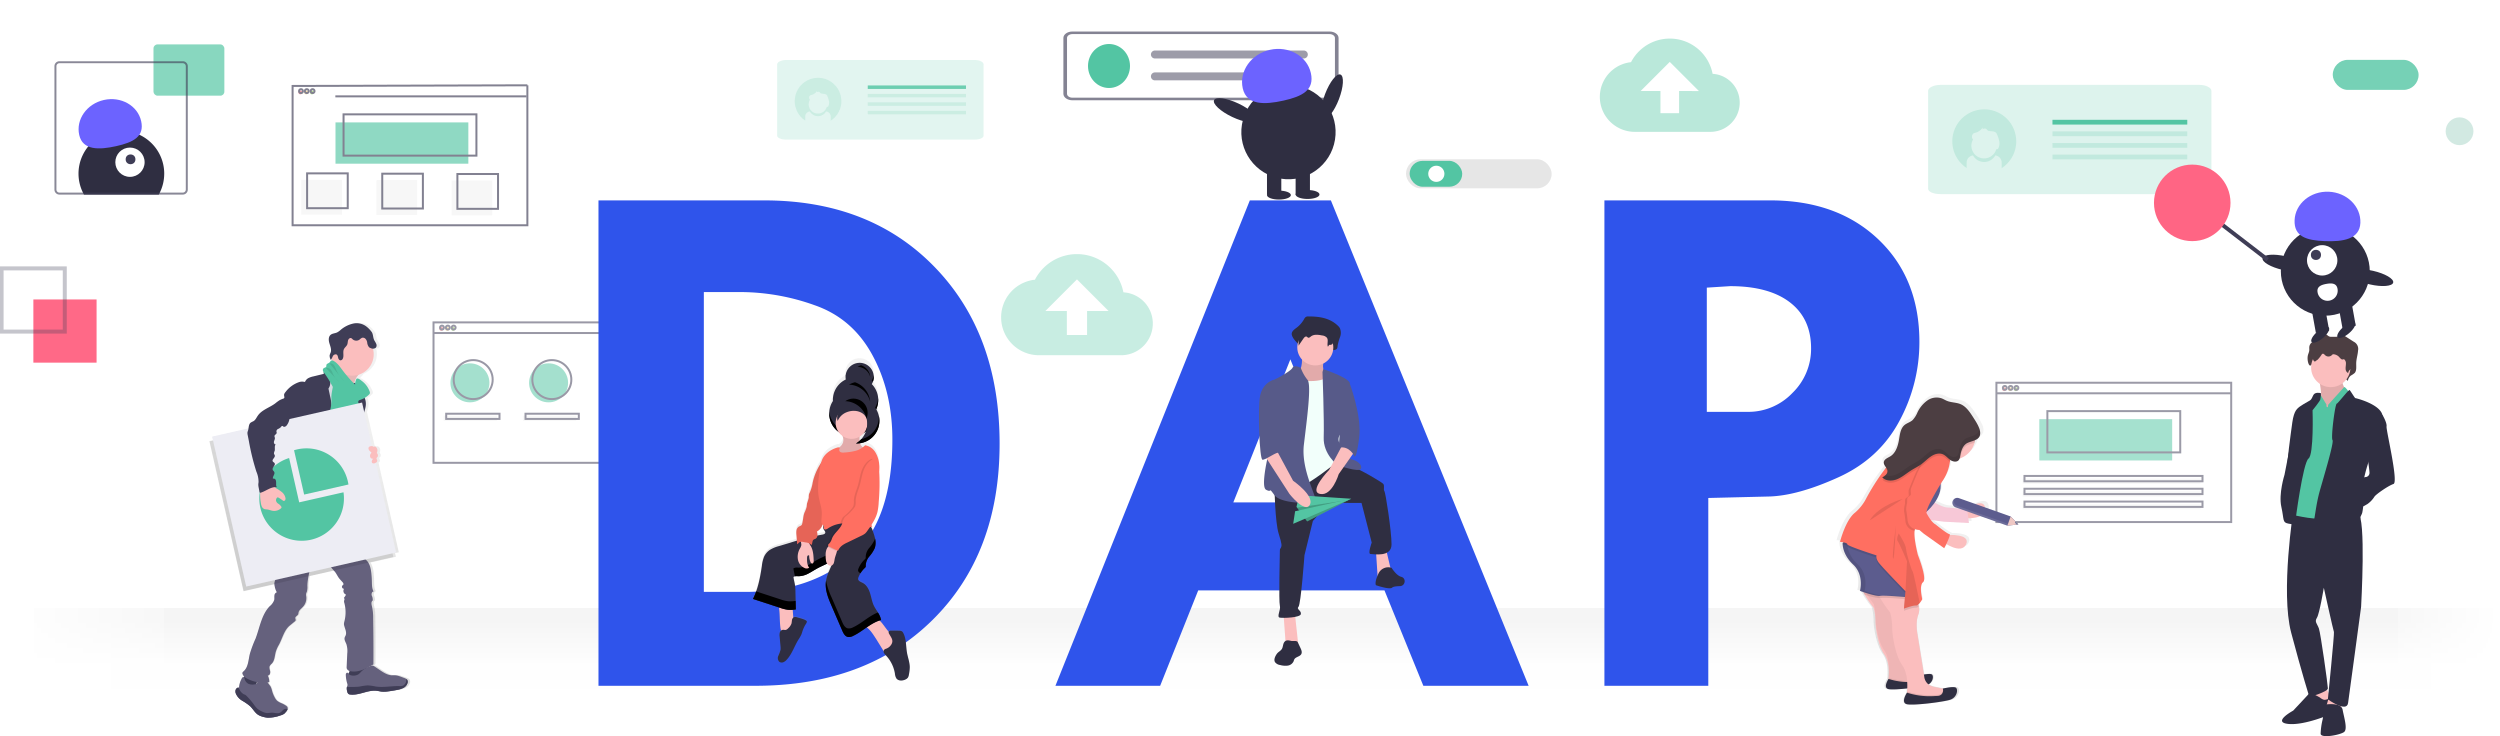 <svg xmlns="http://www.w3.org/2000/svg" xmlns:xlink="http://www.w3.org/1999/xlink" width="1250" height="368" viewBox="0 0 1250 368">
  <defs>
    <linearGradient id="linear-gradient" x1="0.556" y1="0.808" x2="0.556" y2="0.095" gradientUnits="objectBoundingBox">
      <stop offset="0" stop-color="#fff"/>
      <stop offset="0.498" stop-color="#fefefe"/>
      <stop offset="1" stop-color="#f5f5f5"/>
    </linearGradient>
    <linearGradient id="linear-gradient-2" x1="0.5" y1="1" x2="0.5" gradientUnits="objectBoundingBox">
      <stop offset="0" stop-color="gray" stop-opacity="0.251"/>
      <stop offset="0.54" stop-color="gray" stop-opacity="0.122"/>
      <stop offset="1" stop-color="gray" stop-opacity="0.102"/>
    </linearGradient>
    <filter id="Path_3512" x="269.24" y="70.2" width="720.451" height="302.701" filterUnits="userSpaceOnUse">
      <feOffset dy="3" input="SourceAlpha"/>
      <feGaussianBlur stdDeviation="10" result="blur"/>
      <feFlood flood-color="#dbdbdb"/>
      <feComposite operator="in" in2="blur"/>
      <feComposite in="SourceGraphic"/>
    </filter>
    <linearGradient id="linear-gradient-3" x1="-0.358" y1="1" x2="-0.358" y2="0" xlink:href="#linear-gradient-2"/>
    <linearGradient id="linear-gradient-4" x1="2.68" y1="0.777" x2="2.68" y2="-0.153" xlink:href="#linear-gradient-2"/>
    <linearGradient id="linear-gradient-5" y1="0.184" x2="1.349" y2="0.177" gradientUnits="objectBoundingBox">
      <stop offset="0" stop-color="#fff"/>
      <stop offset="1" stop-color="#fff" stop-opacity="0"/>
    </linearGradient>
    <linearGradient id="linear-gradient-6" x1="1" y1="0.184" x2="-0.349" y2="0.177" xlink:href="#linear-gradient-5"/>
    <clipPath id="clip-testbg">
      <rect width="1250" height="368"/>
    </clipPath>
  </defs>
  <g id="testbg" clip-path="url(#clip-testbg)">
    <rect width="1250" height="368" fill="#fff"/>
    <rect id="Rectangle_659" data-name="Rectangle 659" width="1233" height="64" transform="translate(17 304)" fill="url(#linear-gradient)"/>
    <g id="Group_198" data-name="Group 198" transform="translate(-4321 4230)" opacity="0.53">
      <circle id="Ellipse_185" data-name="Ellipse 185" cx="9.752" cy="9.752" r="9.752" transform="translate(4546.209 -4048.33)" fill="#53c5a3"/>
      <circle id="Ellipse_186" data-name="Ellipse 186" cx="9.752" cy="9.752" r="9.752" transform="translate(4585.542 -4048.33)" fill="#53c5a3"/>
      <circle id="Ellipse_187" data-name="Ellipse 187" cx="9.752" cy="9.752" r="9.752" transform="translate(4624.875 -4048.33)" fill="#53c5a3"/>
      <circle id="Ellipse_200" data-name="Ellipse 200" cx="0.975" cy="0.975" r="0.975" transform="translate(4540.683 -4066.533)" fill="#f86b75"/>
      <circle id="Ellipse_201" data-name="Ellipse 201" cx="0.975" cy="0.975" r="0.975" transform="translate(4543.609 -4066.533)" fill="#fad375"/>
      <circle id="Ellipse_202" data-name="Ellipse 202" cx="0.975" cy="0.975" r="0.975" transform="translate(4546.535 -4066.533)" fill="#8bcc55"/>
      <rect id="Rectangle_158" data-name="Rectangle 158" width="118.324" height="70.214" transform="translate(4537.758 -4068.809)" fill="none" stroke="#3f3d56" stroke-miterlimit="10" stroke-width="1"/>
      <line id="Line_7" data-name="Line 7" x2="118.324" transform="translate(4537.758 -4063.491)" fill="none" stroke="#3f3d56" stroke-miterlimit="10" stroke-width="1"/>
      <circle id="Ellipse_203" data-name="Ellipse 203" cx="0.975" cy="0.975" r="0.975" transform="translate(4541.009 -4067.183)" fill="none" stroke="#3f3d56" stroke-miterlimit="10" stroke-width="1"/>
      <circle id="Ellipse_204" data-name="Ellipse 204" cx="0.975" cy="0.975" r="0.975" transform="translate(4543.934 -4067.183)" fill="none" stroke="#3f3d56" stroke-miterlimit="10" stroke-width="1"/>
      <circle id="Ellipse_205" data-name="Ellipse 205" cx="0.975" cy="0.975" r="0.975" transform="translate(4546.859 -4067.183)" fill="none" stroke="#3f3d56" stroke-miterlimit="10" stroke-width="1"/>
      <circle id="Ellipse_206" data-name="Ellipse 206" cx="9.752" cy="9.752" r="9.752" transform="translate(4547.835 -4049.955)" fill="none" stroke="#3f3d56" stroke-miterlimit="10" stroke-width="1"/>
      <circle id="Ellipse_207" data-name="Ellipse 207" cx="9.752" cy="9.752" r="9.752" transform="translate(4587.168 -4049.955)" fill="none" stroke="#3f3d56" stroke-miterlimit="10" stroke-width="1"/>
      <circle id="Ellipse_208" data-name="Ellipse 208" cx="9.752" cy="9.752" r="9.752" transform="translate(4626.5 -4049.955)" fill="none" stroke="#3f3d56" stroke-miterlimit="10" stroke-width="1"/>
      <rect id="Rectangle_159" data-name="Rectangle 159" width="26.655" height="2.601" transform="translate(4542.797 -4022.162)" fill="#f2f2f2"/>
      <rect id="Rectangle_160" data-name="Rectangle 160" width="26.655" height="2.601" transform="translate(4582.454 -4022.162)" fill="#f2f2f2"/>
      <rect id="Rectangle_161" data-name="Rectangle 161" width="26.655" height="2.601" transform="translate(4622.112 -4022.162)" fill="#f2f2f2"/>
      <rect id="Rectangle_162" data-name="Rectangle 162" width="26.655" height="2.601" transform="translate(4544.097 -4023.137)" fill="none" stroke="#3f3d56" stroke-miterlimit="10" stroke-width="1"/>
      <rect id="Rectangle_163" data-name="Rectangle 163" width="26.655" height="2.601" transform="translate(4583.755 -4023.137)" fill="none" stroke="#3f3d56" stroke-miterlimit="10" stroke-width="1"/>
      <rect id="Rectangle_164" data-name="Rectangle 164" width="26.655" height="2.601" transform="translate(4623.412 -4023.137)" fill="none" stroke="#3f3d56" stroke-miterlimit="10" stroke-width="1"/>
    </g>
    <g id="Group_184" data-name="Group 184" transform="translate(-3195 3765)" opacity="0.52">
      <circle id="Ellipse_188" data-name="Ellipse 188" cx="0.967" cy="0.967" r="0.967" transform="translate(4196.112 -3571.373)" fill="#f86b75"/>
      <circle id="Ellipse_189" data-name="Ellipse 189" cx="0.967" cy="0.967" r="0.967" transform="translate(4199.014 -3571.373)" fill="#fad375"/>
      <circle id="Ellipse_190" data-name="Ellipse 190" cx="0.967" cy="0.967" r="0.967" transform="translate(4201.917 -3571.373)" fill="#8bcc55"/>
      <rect id="Rectangle_147" data-name="Rectangle 147" width="66.434" height="20.64" transform="translate(4214.655 -3555.41)" fill="#53c5a3"/>
      <rect id="Rectangle_148" data-name="Rectangle 148" width="117.389" height="69.659" transform="translate(4193.209 -3573.631)" fill="none" stroke="#3f3d56" stroke-miterlimit="10" stroke-width="1"/>
      <line id="Line_5" data-name="Line 5" x2="117.389" transform="translate(4193.209 -3568.355)" fill="none" stroke="#3f3d56" stroke-miterlimit="10" stroke-width="1"/>
      <circle id="Ellipse_191" data-name="Ellipse 191" cx="0.967" cy="0.967" r="0.967" transform="translate(4196.435 -3572.018)" fill="none" stroke="#3f3d56" stroke-miterlimit="10" stroke-width="1"/>
      <circle id="Ellipse_192" data-name="Ellipse 192" cx="0.967" cy="0.967" r="0.967" transform="translate(4199.337 -3572.018)" fill="none" stroke="#3f3d56" stroke-miterlimit="10" stroke-width="1"/>
      <circle id="Ellipse_193" data-name="Ellipse 193" cx="0.967" cy="0.967" r="0.967" transform="translate(4202.239 -3572.018)" fill="none" stroke="#3f3d56" stroke-miterlimit="10" stroke-width="1"/>
      <rect id="Rectangle_149" data-name="Rectangle 149" width="66.434" height="20.64" transform="translate(4218.687 -3559.441)" fill="none" stroke="#3f3d56" stroke-miterlimit="10" stroke-width="1"/>
      <rect id="Rectangle_150" data-name="Rectangle 150" width="89.009" height="2.669" transform="translate(4206.271 -3525.74)" fill="#f2f2f2"/>
      <rect id="Rectangle_151" data-name="Rectangle 151" width="89.009" height="2.669" transform="translate(4206.271 -3519.334)" fill="#f2f2f2"/>
      <rect id="Rectangle_152" data-name="Rectangle 152" width="89.009" height="2.669" transform="translate(4206.271 -3512.929)" fill="#f2f2f2"/>
      <rect id="Rectangle_153" data-name="Rectangle 153" width="89.009" height="2.669" transform="translate(4207.238 -3527.03)" fill="none" stroke="#3f3d56" stroke-miterlimit="10" stroke-width="1"/>
      <rect id="Rectangle_154" data-name="Rectangle 154" width="89.009" height="2.669" transform="translate(4207.238 -3520.625)" fill="none" stroke="#3f3d56" stroke-miterlimit="10" stroke-width="1"/>
      <rect id="Rectangle_155" data-name="Rectangle 155" width="89.009" height="2.669" transform="translate(4207.238 -3514.219)" fill="none" stroke="#3f3d56" stroke-miterlimit="10" stroke-width="1"/>
    </g>
    <g id="Group_186" data-name="Group 186" transform="translate(-3209 3605)">
      <g id="Group_185" data-name="Group 185" transform="translate(-1030 373)" opacity="0.65">
        <circle id="Ellipse_194" data-name="Ellipse 194" cx="0.967" cy="0.967" r="0.967" transform="translate(4388.202 -3932.76)" fill="#f86b75"/>
        <circle id="Ellipse_195" data-name="Ellipse 195" cx="0.967" cy="0.967" r="0.967" transform="translate(4391.104 -3932.76)" fill="#fad375"/>
        <circle id="Ellipse_196" data-name="Ellipse 196" cx="0.967" cy="0.967" r="0.967" transform="translate(4394.006 -3932.76)" fill="#8bcc55"/>
        <rect id="Rectangle_156" data-name="Rectangle 156" width="66.434" height="20.64" transform="translate(4406.745 -3916.796)" fill="#53c5a3"/>
        <path id="Path_313" data-name="Path 313" d="M201.889,384.015V454H84.5V384.345l117.389-.33" transform="translate(4300.799 -4319.362)" fill="none" stroke="#3f3d56" stroke-miterlimit="10" stroke-width="1"/>
        <path id="Path_3511" data-name="Path 3511" d="M21.374-.08h95.62" transform="translate(4385.299 -3929.742)" fill="none" stroke="#3f3d56" stroke-width="1"/>
        <circle id="Ellipse_197" data-name="Ellipse 197" cx="0.967" cy="0.967" r="0.967" transform="translate(4388.524 -3933.405)" fill="none" stroke="#3f3d56" stroke-miterlimit="10" stroke-width="1"/>
        <circle id="Ellipse_198" data-name="Ellipse 198" cx="0.967" cy="0.967" r="0.967" transform="translate(4391.427 -3933.405)" fill="none" stroke="#3f3d56" stroke-miterlimit="10" stroke-width="1"/>
        <circle id="Ellipse_199" data-name="Ellipse 199" cx="0.967" cy="0.967" r="0.967" transform="translate(4394.329 -3933.405)" fill="none" stroke="#3f3d56" stroke-miterlimit="10" stroke-width="1"/>
        <rect id="Rectangle_157" data-name="Rectangle 157" width="66.434" height="20.64" transform="translate(4410.776 -3920.827)" fill="none" stroke="#3f3d56" stroke-miterlimit="10" stroke-width="1"/>
        <rect id="Rectangle_165" data-name="Rectangle 165" width="20.317" height="17.415" transform="translate(4389.653 -3888.094)" fill="#f2f2f2"/>
        <rect id="Rectangle_166" data-name="Rectangle 166" width="20.317" height="17.415" transform="translate(4427.224 -3887.933)" fill="#f2f2f2"/>
        <rect id="Rectangle_167" data-name="Rectangle 167" width="20.317" height="17.415" transform="translate(4464.794 -3887.771)" fill="#f2f2f2"/>
        <rect id="Rectangle_168" data-name="Rectangle 168" width="20.317" height="17.415" transform="translate(4392.555 -3891.319)" fill="none" stroke="#3f3d56" stroke-miterlimit="10" stroke-width="1"/>
        <rect id="Rectangle_169" data-name="Rectangle 169" width="20.317" height="17.415" transform="translate(4430.126 -3891.157)" fill="none" stroke="#3f3d56" stroke-miterlimit="10" stroke-width="1"/>
        <rect id="Rectangle_170" data-name="Rectangle 170" width="20.317" height="17.415" transform="translate(4467.697 -3890.996)" fill="none" stroke="#3f3d56" stroke-miterlimit="10" stroke-width="1"/>
      </g>
    </g>
    <g id="Group_173" data-name="Group 173" transform="matrix(1, -0.017, 0.017, 1, 917.045, 197.915)">
      <path id="Path_2750" data-name="Path 2750" d="M1.378,72.72l.344-.321C.835,72.219,0,72.138,0,72.138s3.041-11,8.171-14.674a24.077,24.077,0,0,0,6.144-7.429,112.314,112.314,0,0,1,9.15-13.415l.925-1.166.4-.507a4.431,4.431,0,0,1-1.159-2.618.045.045,0,0,0,0-.019,1.284,1.284,0,0,1,0-.154,1.786,1.786,0,0,1,.064-.356l.035.055c.434-1.259,2.1-1.815,3.337-2.508,2.891-1.628,4.127-5.187,4.744-8.495.482-2.569.88-5.46,2.891-7.114,1.284-1.063,3.032-1.413,4.326-2.47a12.648,12.648,0,0,0,2.682-3.918,15.694,15.694,0,0,1,5.219-5.887,8.7,8.7,0,0,1,7.538-1c.941.36,1.8.919,2.727,1.307,2.313.964,4.962.835,7.252,1.853,2.82,1.253,4.654,4.021,6.33,6.648a31.638,31.638,0,0,1,3,5.348v-.209a7.65,7.65,0,0,1,.6,2.781,4.182,4.182,0,0,1-.132,1.208,3.894,3.894,0,0,1-2.608,2.489,10.892,10.892,0,0,1-.283,1.211,11.883,11.883,0,0,1-7.676,7.84c-.106.039-.215.064-.321.1a2.556,2.556,0,0,1-.382.707c-1.025,1.285-3.08.919-4.416-.016-.055-.035-.106-.08-.157-.119a4.844,4.844,0,0,1-.058.543c-.029.154-.051.321-.083.459a22.2,22.2,0,0,1-4.288,9.995s-.286.43-.752,1.143c.244,3.581-1.391,6.844-3.279,9.365,1.628.941,5.139,2.785,7.31,2.63,0,0,7.978,1.031,8.9.514.128-.071.25.026.366.244,2.2-1.339,9.221-5.2,9.822-.244.543,4.5-5.858,5.071-8.906,5.094.138,1.317.215,2.37.215,2.37l-13.107-.9-6.825-1.005a8.21,8.21,0,0,0,2.438,2.322s6.17,4.994,7.236,5.039c.151,0,.2.151.177.392,2.595,0,10.666.376,8.427,4.872-2.033,4.076-7.756,1.256-10.345-.3-.61,1.185-1.13,2.113-1.13,2.113L43.943,68.727,41.653,66.8a8.153,8.153,0,0,1-2.277-.44.26.26,0,0,1-.032.084,4.386,4.386,0,0,0-.183.726c-.642,3.69,1.516,12.3,1.516,12.3s4.747,12.105,2.466,13.756-.594,8.617-.594,8.617a12.9,12.9,0,0,1-1.368,1.889h0a5.755,5.755,0,0,1-.8.761,7.452,7.452,0,0,1,.263.883,7.2,7.2,0,0,1-.376,4.445c-1.568,3.8-.613,9.314-.613,9.314l3.077,20.786c1.477-.225,3.385-.411,4.095,0,1.089.613.732,3.706-1.8,5.036a6.506,6.506,0,0,0,2.6,1.2c2.248.514,3.828.842,4.869,1.041.067,0,5.4-1.176,6.764-.4s.71,5.087-3.183,6.144c-3.809,1.031-18.015,2.544-22.106,1.927l-.26-.045c-3.479-.687-.424-5.258-.039-5.813.026-.186.048-.382.074-.594.055-.475.1-1.021.138-1.606a51.954,51.954,0,0,1-9.465.267,1.028,1.028,0,0,1-.231-.042c-3.08-.61-.382-4.651-.035-5.139q.023-.186.048-.395v-.035c0-.093.023-.193.032-.289a1.246,1.246,0,0,1,.026-.251c.026-.087,0-.154.023-.234q.019-.238.038-.491v-.209c0-.128.016-.257.023-.389v-.215c0-.193,0-.392.019-.591v-1.571c0-.215-.019-.437-.032-.658l-.019-.238c0-.164-.026-.321-.042-.488a.772.772,0,0,0-.026-.241c-.026-.225-.055-.45-.087-.678a1.441,1.441,0,0,0-.032-.2c-.029-.17-.058-.344-.09-.517a1.239,1.239,0,0,0-.051-.257q-.057-.28-.125-.559a.673.673,0,0,0-.036-.154c-.058-.225-.122-.446-.19-.668-.023-.077-.048-.154-.074-.231-.055-.167-.112-.321-.174-.495l-.077-.206c-.086-.219-.179-.433-.276-.642-.026-.055-.055-.109-.083-.164-.08-.167-.167-.321-.257-.495l-.109-.189c-.122-.206-.247-.411-.385-.607-3.533-5.036-4.465-14.748-4.378-16.862s-.421-6.5-1.053-7.146a55.786,55.786,0,0,1-4.365-6.456c-.266-.475-.5-.922-.681-1.32-1.047-.363-1.741-.642-1.741-.642h0a14.9,14.9,0,0,0,.527-4.14,12.549,12.549,0,0,0-3.88-9.256c-4.58-4.317-5.219-8.595-5.28-10.239v-.305C1.362,72.867,1.378,72.72,1.378,72.72Z" transform="translate(0 0)" fill="url(#linear-gradient-2)"/>
      <path id="Path_2751" data-name="Path 2751" d="M1.037,4.976a55.24,55.24,0,0,0,4.175,6.382c.6.643,1.089,4.981,1.005,7.066s.8,11.694,4.175,16.672,1.641,13.582,1.641,13.582l5.386,1.889h6.472l4.458-1.333,1.175-3.244s-1.567-.241-5.46-1.166a5.052,5.052,0,0,1-4.031-4.583L17.3,21.153s-.806-4.818.524-8.151a6.636,6.636,0,0,0-.437-5.813L17.3,7.054A54.432,54.432,0,0,0,8.787,1.639C4.981-.2,1.12-1.072.025,2.188-.116,2.609.346,3.691,1.037,4.976Z" transform="translate(12.546 94.68)" fill="#fbbebe"/>
      <path id="Path_2752" data-name="Path 2752" d="M1.037,4.976a55.24,55.24,0,0,0,4.175,6.382c.6.643,1.089,4.981,1.005,7.066s.8,11.694,4.175,16.672c2.377,3.51,2.219,8.816,1.927,11.646-.125,1.185-.28,1.927-.28,1.927l5.386,1.889h6.465l4.458-1.323,1.175-3.244s-.392-.061-1.285-.235-2.248-.469-4.194-.931a5.052,5.052,0,0,1-4.011-4.583L17.3,21.153s-.806-4.818.524-8.151a6.636,6.636,0,0,0-.437-5.813L17.3,7.054A54.432,54.432,0,0,0,8.787,1.639C4.981-.2,1.12-1.072.025,2.188-.116,2.609.346,3.691,1.037,4.976Z" transform="translate(12.581 92.68)" opacity="0.05"/>
      <path id="Path_2753" data-name="Path 2753" d="M0,2.926,5.386,4.814h6.472l4.458-1.336L17.491.235S17.1.174,16.206,0A2.424,2.424,0,0,1,14.34,2.621l-2.531.087c-.356,0-.716.019-1.069.019A32.275,32.275,0,0,1,.276.989C.148,2.174,0,2.926,0,2.926Z" transform="translate(24.58 140.436)" opacity="0.1"/>
      <path id="Path_2754" data-name="Path 2754" d="M12.962,3.854,15.5,3.767A2.472,2.472,0,0,0,17.282.584S21.842-.45,23.008.234s.6,4.458-2.692,5.383C17.1,6.519,5.074,7.846,1.615,7.3l-.222-.039c-3.135-.642,0-5.139,0-5.139h0A32.394,32.394,0,0,0,12.962,3.854Z" transform="translate(23.432 139.836)" fill="#2f2e41"/>
      <path id="Path_2755" data-name="Path 2755" d="M.738,4.75c.17.341.353.694.562,1.063a59.833,59.833,0,0,0,4.586,7c.681.726,1.224,5.62,1.137,7.984s.9,13.194,4.712,18.815c1.949,2.89,2.389,6.825,2.358,9.992q-.015,1.61-.19,3.212c-.141,1.307-.321,2.123-.321,2.123l6.076,2.129h7.313L32,55.573,33.321,51.9s-.44-.071-1.429-.267-2.531-.524-4.734-1.044a5.711,5.711,0,0,1-4.538-5.171L19.54,23.876s-.909-5.444.588-9.2a7.386,7.386,0,0,0,.36-4.4,7.008,7.008,0,0,0-.963-2.319s-1.175-.925-2.949-2.149c-.784-.54-1.692-1.137-2.669-1.741C9.616,1.413,3.972-1.3,1.268.678a3.5,3.5,0,0,0-1.246,1.8A4.563,4.563,0,0,0,.738,4.75Z" transform="translate(20.049 95.644)" fill="#fbbebe"/>
      <path id="Path_2756" data-name="Path 2756" d="M0,3.308l6.077,2.13h7.3l5.033-1.5L19.723.267S19.283.2,18.294,0a2.682,2.682,0,0,1-.855,2.373,2.861,2.861,0,0,1-1.811.681l-2.3.074c-.4,0-.806.022-1.208.022A36.531,36.531,0,0,1,.305,1.185C.164,2.492,0,3.308,0,3.308Z" transform="translate(33.647 147.279)" opacity="0.1"/>
      <path id="Path_2757" data-name="Path 2757" d="M14.626,4.349l2.3-.077a2.891,2.891,0,0,0,1.815-.681A2.84,2.84,0,0,0,19.5.658S24.64-.507,25.966.263,26.644,5.3,22.928,6.34C19.289,7.358,5.723,8.855,1.817,8.245L1.57,8.2c-3.533-.726,0-5.807,0-5.807h0A36.436,36.436,0,0,0,14.626,4.349Z" transform="translate(32.349 146.605)" fill="#2f2e41"/>
      <path id="Path_2758" data-name="Path 2758" d="M1.046,4.969A30.769,30.769,0,0,0,8.25,6.8,3.213,3.213,0,0,0,8.8,6.771h0a63.353,63.353,0,0,1,8.585.418c1.41.125,2.765.257,3.886.373,1.67.173,2.82.3,2.82.3V6.771c-.784-.54-1.693-1.137-2.669-1.741C17.13,2.374,11.487-.337,8.783,1.639,4.977-.2,1.117-1.072.021,2.188A5.88,5.88,0,0,0,1.046,4.969Z" transform="translate(12.538 94.687)" opacity="0.1"/>
      <path id="Path_2759" data-name="Path 2759" d="M0,3.472C.064,5.1.674,9.327,5.048,13.6,10.624,19.042,8.26,26.86,8.26,26.86s6.648,2.611,9.516,2.682a3.255,3.255,0,0,0,.549-.026c1.722-.241,8.556.392,12.484.79,1.67.173,2.82.3,2.82.3V7.48L2.819,0,.028,2.778A5.091,5.091,0,0,0,0,3.472Z" transform="translate(3.024 70.854)" fill="#5c5c8e"/>
      <path id="Path_2760" data-name="Path 2760" d="M0,0" transform="translate(13.968 96.987)" fill="none"/>
      <g id="Group_157" data-name="Group 157" transform="translate(3.027 70.863)" opacity="0.1">
        <path id="Path_2761" data-name="Path 2761" d="M12.288.839,12.8.894v.244s-1.15-.125-2.82-.3C7.155.553,2.849.152,0,.033,1.972-.147,8.486.454,12.288.839Z" transform="translate(20.818 29.47)"/>
        <path id="Path_2762" data-name="Path 2762" d="M.012,2.781,2.8,0,4.663.466,2.325,2.794a5.134,5.134,0,0,0,0,.7C2.386,5.116,3,9.346,7.37,13.618c5.576,5.441,3.212,13.261,3.212,13.261a52.855,52.855,0,0,0,8.653,2.6,7.913,7.913,0,0,0-.9.048,3.207,3.207,0,0,1-.549.029c-2.868-.071-9.516-2.682-9.516-2.682s2.376-7.82-3.212-13.261C.684,9.346.073,5.116.012,3.491A5.193,5.193,0,0,1,.012,2.781Z" transform="translate(0)"/>
      </g>
      <path id="Path_2763" data-name="Path 2763" d="M0,3.072S9.314-3.39,10,2.43,0,7.418,0,7.418Z" transform="translate(64.595 54.919)" fill="#fbbebe"/>
      <path id="Path_2764" data-name="Path 2764" d="M6.812,0s5.039,3.334,7.827,3.128c0,0,7.618,1.021,8.5.511s1.426,7.387,1.426,7.387l-12.526-.883L4.015,8.916S0,6.468,0,4.358,6.812,0,6.812,0Z" transform="translate(41.725 53.705)" fill="#f7cddd"/>
      <path id="Path_2765" data-name="Path 2765" d="M6.812,0s5.039,3.334,7.827,3.128c0,0,7.618,1.021,8.5.511s1.426,7.387,1.426,7.387l-12.526-.883L4.015,8.916S0,6.468,0,4.358,6.812,0,6.812,0Z" transform="translate(41.725 53.705)" fill="#ff6f61" opacity="0.05"/>
      <path id="Path_2766" data-name="Path 2766" d="M2.331.011s11.328-.469,8.791,4.818S0,3.7,0,3.7Z" transform="translate(53.595 70.511)" fill="#fbbebe"/>
      <path id="Path_2767" data-name="Path 2767" d="M0,17.8s9.182-6.87,7.888-15.237S0,8.97,0,8.97Z" transform="translate(44.532 41.482)" fill="#5c5c8e"/>
      <path id="Path_2768" data-name="Path 2768" d="M0,11.6a11.619,11.619,0,0,0,3.266,8.065A10.921,10.921,0,0,0,4.943,21.1a11.98,11.98,0,0,0,3.809,1.76,12.111,12.111,0,0,0,1.647.292c.4.038.8.061,1.208.061a11.323,11.323,0,0,0,3.825-.642A11.607,11.607,0,1,0,0,11.615Z" transform="translate(47.07 9.753)" fill="#fbbebe"/>
      <path id="Path_2769" data-name="Path 2769" d="M.013,3.472c1.041.193,2.325.54,2.325,1.079,0,.909,14.511,5.807,14.511,5.807s-.543,1.266.905,3.443S31,28.491,31,28.491l-.039.373-.151,1.442L30.088,37.2s4.535-1.631,5.987-1.452a1.99,1.99,0,0,0,1.448-.674,7.008,7.008,0,0,0-.964-2.319s-1.175-.925-2.948-2.149V7.48L2.8,0,.01,2.778A5.114,5.114,0,0,0,.013,3.472Z" transform="translate(3.014 70.854)" opacity="0.1"/>
      <path id="Path_2770" data-name="Path 2770" d="M0,47.33s3.629.36,3.629,1.269S18.14,54.405,18.14,54.405s-.543,1.265.906,3.443S32.288,72.542,32.288,72.542l-.909,8.7s4.535-1.632,5.987-1.452c.642.08,1.365-.517,1.959-1.214a12.63,12.63,0,0,0,1.307-1.866s-1.635-6.9.543-8.527-2.357-13.6-2.357-13.6-2.049-8.511-1.445-12.163a4.42,4.42,0,0,1,.174-.719.26.26,0,0,1,.026-.08c1.285-3.488,15.211-32.76,15.211-32.76a21.027,21.027,0,0,0-.173-2.483c-.029-.228-.068-.466-.109-.707a12,12,0,0,0-.283-1.285,8.087,8.087,0,0,0-.263-.8c-.431-1.1-1.089-1.956-2.072-1.975A6.087,6.087,0,0,0,46.239.082a15.845,15.845,0,0,0-8.151,1.532C29.567,5.237,27.569,5.423,27.569,5.423l-4.281,5.621-.88,1.153a111.09,111.09,0,0,0-8.739,13.264A23.611,23.611,0,0,1,7.8,32.809C2.9,36.448,0,47.33,0,47.33Z" transform="translate(1.723 25.718)" fill="#ff6f61"/>
      <path id="Path_2771" data-name="Path 2771" d="M16.8,0S4.693,2.993,0,10.541Z" transform="translate(16.712 52.075)" opacity="0.1"/>
      <path id="Path_2772" data-name="Path 2772" d="M1.766,0S-.524,15.375.112,16.531,1.766,0,1.766,0Z" transform="translate(28.006 65.335)" opacity="0.1"/>
      <path id="Path_2773" data-name="Path 2773" d="M.289,3.886c.88,1.153,4.455,10.066,4.455,10.066L3.713,28.918l-.909,8.7s4.531-1.632,5.984-1.452c.642.08,1.368-.517,1.959-1.214-.941-5.1-2.955-15.763-3.318-15.969C6.95,18.715,4.5,10.146,4.371,7.747S.838,0,.838,0-.6,2.733.289,3.886Z" transform="translate(30.3 69.342)" opacity="0.1"/>
      <path id="Path_2774" data-name="Path 2774" d="M.055,28.727c.225.678.572,4.625.572,4.625A5.34,5.34,0,0,0,5.139,38.33a4.355,4.355,0,0,1,.173-.719C6.4,34.53,20.549,4.783,20.549,4.783A19.535,19.535,0,0,0,19.984.306C16.9-.6,12.028.794,12.028.794,10.618.608,6.019,9.752,6.019,9.752s-3.064,7-3.4,7.956,0,2.518-.135,3.064S.916,21.786.713,22.538s-.07,2.248-.205,2.515A11.131,11.131,0,0,0,.055,28.727Z" transform="translate(33.956 29.809)" opacity="0.1"/>
      <path id="Path_2775" data-name="Path 2775" d="M.055,28.732c.225.681.572,4.625.572,4.625a5.137,5.137,0,0,0,3.623,4.724,7.6,7.6,0,0,0,2.178.434l2.187,1.9,10.1,7.435s3.764-6.96,2.743-7-6.911-4.985-6.911-4.985c-1.8-.964-3.607-4.175-4.445-5.826a5.2,5.2,0,0,0,.109-.6c.363-3.08,7.981-14.874,7.981-14.874a22.271,22.271,0,0,0,4.092-9.886c.032-.148.055-.3.084-.453a4.609,4.609,0,0,0,.058-.6C22.562,1.159,20.764.26,18.631.048h0a15.214,15.214,0,0,0-3.34.1,24.158,24.158,0,0,0-3.267.642C11.113.671,8.864,4.464,7.39,7.152h0c-.793,1.458-1.365,2.6-1.365,2.6s-3.064,7-3.4,7.955,0,2.521-.135,3.064S.922,21.785.719,22.536.649,24.785.514,25.051A11.158,11.158,0,0,0,.055,28.732Z" transform="translate(35.045 29.259)" fill="#fe7063"/>
      <path id="Path_2776" data-name="Path 2776" d="M0,32.541c1.927,1.969,5.039,1.975,7.538.963s4.615-2.823,6.931-4.233c1.5-.919,3.1-1.67,4.577-2.618h0c.218-.141.43-.283.642-.43,1.709-1.208,3.189-2.759,4.959-3.854a7.707,7.707,0,0,1,3.983-1.285,4.529,4.529,0,0,1,1.9.4,2.588,2.588,0,0,1,.321.157,8.188,8.188,0,0,1,1.606,1.2c.5.45.98.928,1.506,1.349.032-.148.055-.3.084-.453a4.653,4.653,0,0,0,.058-.6c.4.038.8.061,1.208.061a11.322,11.322,0,0,0,3.825-.642.258.258,0,0,1,.029-.145c.433-2.287,1.217-4.708,3.057-5.993,1.066-.745,2.769-1.05,4.246-1.606A11.607,11.607,0,1,0,24.6,16.068,15.847,15.847,0,0,0,16.444,17.6C7.923,21.223,5.926,21.409,5.926,21.409L1.644,27.03a4.8,4.8,0,0,1,1.035,2.229C2.759,30.771,1.285,31.828,0,32.541Z" transform="translate(23.382 9.757)" opacity="0.1"/>
      <path id="Path_2777" data-name="Path 2777" d="M42.205,23.377c-1.84,1.285-2.624,3.7-3.061,5.987a4.666,4.666,0,0,1-.7,2.03c-.964,1.265-2.942.909-4.217,0s-2.28-2.287-3.7-2.929c-1.889-.854-4.111-.231-5.881.877S21.393,32,19.685,33.2c-1.654,1.166-3.5,2-5.219,3.048-2.316,1.41-4.432,3.231-6.931,4.233s-5.62,1-7.535-.963c1.285-.713,2.759-1.766,2.659-3.3S.781,33.549.9,31.982,2.862,29.8,4.185,29.03c2.762-1.606,3.941-5.139,4.532-8.4.459-2.55.838-5.4,2.743-7.037,1.23-1.053,2.891-1.4,4.13-2.441a12.693,12.693,0,0,0,2.569-3.877,15.419,15.419,0,0,1,4.982-5.823,7.988,7.988,0,0,1,7.2-.983c.9.356,1.718.909,2.6,1.285,2.21.963,4.737.825,6.925,1.831,2.694,1.24,4.445,3.976,6.048,6.574,1.355,2.226,4.044,6.15,3.282,9.041C48.439,22.141,44.2,21.984,42.205,23.377Z" transform="translate(23.386 1.702)" fill="#4c3e42"/>
      <g id="Group_158" data-name="Group 158" transform="translate(23.385 16.954)" opacity="0.1">
        <path id="Path_2778" data-name="Path 2778" d="M.006.353A2,2,0,0,1,.067,0,5.433,5.433,0,0,1,1.22,2.412a2.178,2.178,0,0,1-.051.62C.625,2.168-.071,1.355.006.353Z" transform="translate(0.897 16.2)"/>
        <path id="Path_2779" data-name="Path 2779" d="M6.992,22.88c2.5-1,4.612-2.823,6.928-4.233,1.725-1.05,3.568-1.882,5.222-3.048,1.709-1.208,3.189-2.759,4.959-3.854s3.989-1.731,5.881-.88c1.423.642,2.425,2.007,3.7,2.932s3.237,1.285,4.217,0a4.668,4.668,0,0,0,.7-2.03c.434-2.283,1.221-4.7,3.058-5.987,2-1.4,6.237-1.24,7-4.175A4.56,4.56,0,0,0,48.764,0a6.413,6.413,0,0,1,.446,3.774c-.77,2.948-5.007,2.791-7,4.175-1.84,1.285-2.624,3.706-3.061,5.99a4.71,4.71,0,0,1-.7,2.03c-.964,1.265-2.942.909-4.22-.016s-2.277-2.287-3.7-2.929c-1.889-.851-4.111-.228-5.881.88s-3.251,2.659-4.959,3.854c-1.654,1.169-3.5,2-5.219,3.048-2.316,1.413-4.432,3.234-6.931,4.236s-5.621,1-7.535-.964a9.207,9.207,0,0,0,1.4-.928A8,8,0,0,0,6.992,22.88Z"/>
      </g>
      <path id="Path_2780" data-name="Path 2780" d="M28.993,9.752,3.3.155A2.441,2.441,0,0,0,.155,1.588h0A2.444,2.444,0,0,0,1.591,4.732l25.694,9.6,5.5-.552Z" transform="translate(58.229 52.05)" fill="#5c5c8e"/>
      <path id="Path_2781" data-name="Path 2781" d="M.929.44h0A2.447,2.447,0,0,0,2.365,3.588l25.694,9.6L32.2,12.77l.594.642-5.505.552L1.59,4.365A2.444,2.444,0,0,1,.155,1.22h0a2.434,2.434,0,0,1,1-1.22A2.661,2.661,0,0,0,.929.44Z" transform="translate(58.235 52.428)" fill="#fff" opacity="0.1"/>
      <path id="Path_2782" data-name="Path 2782" d="M1.712,0,0,4.58l4.519-.453.989-.1L4.156,2.6Z" transform="translate(85.51 61.803)" fill="#efc8c4"/>
      <path id="Path_2783" data-name="Path 2783" d="M.329,0A.979.979,0,0,0,.065.289a.414.414,0,0,0,0,.446,1.008,1.008,0,0,0,.25.177.819.819,0,0,1,.366.62l.989-.1Z" transform="translate(89.341 64.398)" fill="#727a9c"/>
    </g>
    <g id="Group_203" data-name="Group 203" transform="translate(-3411.489 5361.561)" opacity="0.85">
      <g id="Group_146" data-name="Group 146" transform="translate(3800.06 -5331.561)" opacity="0.2">
        <path id="Path_2448" data-name="Path 2448" d="M671.859,518.784v35.74c0,1.066-1.991,1.915-4.468,1.915H573.108c-2.464,0-4.468-.862-4.468-1.915v-35.74c0-1.066,1.991-2.144,4.468-2.144h94.3C669.868,516.608,671.859,517.686,671.859,518.784Z" transform="translate(-568.64 -516.639)" fill="#53c5a3"/>
      </g>
      <rect id="Rectangle_559" data-name="Rectangle 559" width="49.117" height="1.736" transform="translate(3845.367 -5318.834)" fill="#53c5a3"/>
      <rect id="Rectangle_560" data-name="Rectangle 560" width="49.117" height="1.736" transform="translate(3845.367 -5314.609)" fill="#53c5a3" opacity="0.2"/>
      <rect id="Rectangle_561" data-name="Rectangle 561" width="49.117" height="1.736" transform="translate(3845.367 -5310.378)" fill="#53c5a3" opacity="0.2"/>
      <rect id="Rectangle_562" data-name="Rectangle 562" width="49.117" height="1.736" transform="translate(3845.367 -5306.153)" fill="#53c5a3" opacity="0.2"/>
      <path id="Path_2449" data-name="Path 2449" d="M594.091,530.62a11.647,11.647,0,0,0-6.42,21.361v-1.972a2.648,2.648,0,0,1,2.33-2.617,4.621,4.621,0,0,0,8.105,0,2.642,2.642,0,0,1,2.33,2.617v2.023a11.647,11.647,0,0,0-6.344-21.412Zm5.106,14.213a.713.713,0,0,1-.153.2.638.638,0,0,1-.338.115h-.243a4.621,4.621,0,1,1-8.444-3.587h-.051a1.538,1.538,0,0,1,.153-2.138,3.076,3.076,0,0,1,.957-.351,4.27,4.27,0,0,0,2.425-1.851,5.1,5.1,0,0,1,0,.7,1.028,1.028,0,0,1,1.461-.051,2.64,2.64,0,0,0,.415.466,1.219,1.219,0,0,0,.517.153l1.162.147a2.183,2.183,0,0,1,1.321.479,2.093,2.093,0,0,1,.44.779,11.528,11.528,0,0,1,.759,2.457,3.918,3.918,0,0,1-.364,2.476Z" transform="translate(3226.424 -5853.258)" fill="#53c5a3" opacity="0.2"/>
    </g>
    <g id="Group_192" data-name="Group 192" transform="translate(-2991 3685)">
      <rect id="Rectangle_655" data-name="Rectangle 655" width="72.839" height="14.542" rx="7.271" transform="translate(3693.99 -3605.372)" opacity="0.1"/>
      <rect id="Rectangle_656" data-name="Rectangle 656" width="26.301" height="12.95" rx="6.475" transform="translate(3695.813 -3604.576)" fill="#53c5a3"/>
      <ellipse id="Ellipse_737" data-name="Ellipse 737" cx="4.047" cy="4.047" rx="4.047" ry="4.047" transform="translate(3705.117 -3602.146)" fill="#fff"/>
    </g>
    <g id="Group_199" data-name="Group 199" transform="translate(531.692 0.365)">
      <path id="Path_78" data-name="Path 78" d="M495.506,569.091H366.99c-2.505,0-4.536-1.446-4.538-3.229V537.93c0-1.782,2.033-3.229,4.538-3.229H495.506c2.505,0,4.536,1.446,4.538,3.229v27.932C500.042,567.644,498.011,569.089,495.506,569.091Z" transform="translate(-323.684 -534.701)" fill="#08f" opacity="0"/>
      <path id="Path_78-2" data-name="Path 78" d="M424.664,597.209H296.148c-2.505,0-4.536-1.446-4.538-3.229V566.048c0-1.782,2.033-3.229,4.538-3.229H424.664c2.505,0,4.536,1.446,4.538,3.229V593.98C429.2,595.762,427.169,597.207,424.664,597.209Zm-128.515-33.1c-1.5,0-2.721.868-2.723,1.937v27.932c0,1.069,1.22,1.936,2.723,1.937H424.664c1.5,0,2.721-.868,2.723-1.937V566.048c0-1.069-1.22-1.936-2.723-1.937Z" transform="translate(-291.61 -547.431)" fill="#3f3d56" opacity="0.64"/>
      <ellipse id="Ellipse_4" data-name="Ellipse 4" cx="10.5" cy="11" rx="10.5" ry="11" transform="translate(12.308 21.635)" fill="#53c5a3"/>
      <path id="Path_40" data-name="Path 40" d="M373.673,580.206a1.984,1.984,0,1,0,0,3.967h74.359a1.984,1.984,0,1,0,.065-3.967H373.673Z" transform="translate(-327.866 -555.303)" fill="#3f3d56" opacity="0.51"/>
      <path id="Path_40-2" data-name="Path 40" d="M373.673,600.206a1.984,1.984,0,1,0,0,3.967h74.359a1.984,1.984,0,1,0,.065-3.967H373.673Z" transform="translate(-327.866 -564.358)" fill="#3f3d56" opacity="0.51"/>
      <ellipse id="Ellipse_12" data-name="Ellipse 12" cx="11.784" cy="3.699" rx="11.784" ry="3.699" transform="matrix(0.357, -0.934, 0.934, 0.357, 126.662, 57.594)" fill="#2f2e41"/>
      <ellipse id="Ellipse_13" data-name="Ellipse 13" cx="23.569" cy="23.569" rx="23.569" ry="23.569" transform="translate(85.502 85.191) rotate(-80.783)" fill="#2f2e41"/>
      <rect id="Rectangle_6" data-name="Rectangle 6" width="7.16" height="12.828" transform="translate(101.801 84.2)" fill="#2f2e41"/>
      <rect id="Rectangle_7" data-name="Rectangle 7" width="7.16" height="12.828" transform="translate(116.121 84.2)" fill="#2f2e41"/>
      <ellipse id="Ellipse_14" data-name="Ellipse 14" cx="5.967" cy="2.238" rx="5.967" ry="2.238" transform="translate(101.801 94.94)" fill="#2f2e41"/>
      <ellipse id="Ellipse_15" data-name="Ellipse 15" cx="5.967" cy="2.238" rx="5.967" ry="2.238" transform="translate(116.121 94.641)" fill="#2f2e41"/>
      <path id="Path_34" data-name="Path 34" d="M455.193,598.411c-1.9-8.523,4.18-17.135,13.587-19.235s18.576,3.106,20.479,11.628-4.331,11.666-13.739,13.767S457.1,606.934,455.193,598.411Z" transform="translate(-365.515 -554.626)" fill="#6c63ff"/>
      <ellipse id="Ellipse_16" data-name="Ellipse 16" cx="3.699" cy="11.784" rx="3.699" ry="11.784" transform="translate(73.763 53.059) rotate(-64.626)" fill="#2f2e41"/>
    </g>
    <g id="Group_200" data-name="Group 200" transform="translate(-2836 5374)">
      <g id="Group_146-2" data-name="Group 146" transform="translate(3800.06 -5331.561)" opacity="0.2">
        <path id="Path_2448-2" data-name="Path 2448" d="M710.283,519.583v49.045c0,1.463-2.732,2.627-6.131,2.627H574.771c-3.381,0-6.131-1.182-6.131-2.627V519.583c0-1.463,2.732-2.943,6.131-2.943h129.4C707.551,516.6,710.283,518.076,710.283,519.583Z" transform="translate(-568.64 -516.639)" fill="#53c5a3"/>
      </g>
      <rect id="Rectangle_559-2" data-name="Rectangle 559" width="67.402" height="2.382" transform="translate(3862.233 -5314.097)" fill="#53c5a3"/>
      <rect id="Rectangle_560-2" data-name="Rectangle 560" width="67.402" height="2.382" transform="translate(3862.233 -5308.299)" fill="#53c5a3" opacity="0.2"/>
      <rect id="Rectangle_561-2" data-name="Rectangle 561" width="67.402" height="2.382" transform="translate(3862.233 -5302.493)" fill="#53c5a3" opacity="0.2"/>
      <rect id="Rectangle_562-2" data-name="Rectangle 562" width="67.402" height="2.382" transform="translate(3862.233 -5296.694)" fill="#53c5a3" opacity="0.2"/>
      <path id="Path_2449-2" data-name="Path 2449" d="M598.424,530.62a15.983,15.983,0,0,0-8.81,29.313v-2.706a3.634,3.634,0,0,1,3.2-3.591,6.341,6.341,0,0,0,11.123,0,3.626,3.626,0,0,1,3.2,3.591V560a15.983,15.983,0,0,0-8.705-29.383Zm7.006,19.5a.979.979,0,0,1-.21.28.877.877,0,0,1-.464.158h-.333a6.341,6.341,0,1,1-11.587-4.922h-.07a2.111,2.111,0,0,1,.21-2.934,4.22,4.22,0,0,1,1.314-.482,5.859,5.859,0,0,0,3.328-2.54,7.02,7.02,0,0,1,0,.963,1.41,1.41,0,0,1,2.006-.07,3.621,3.621,0,0,0,.569.639,1.673,1.673,0,0,0,.709.21l1.594.2a3,3,0,0,1,1.813.657,2.873,2.873,0,0,1,.6,1.069,15.813,15.813,0,0,1,1.042,3.372,5.377,5.377,0,0,1-.5,3.4Z" transform="translate(3229.704 -5849.937)" fill="#53c5a3" opacity="0.2"/>
    </g>
    <g id="Group_207" data-name="Group 207" transform="translate(-3209 3643)">
      <g transform="matrix(1, 0, 0, 1, 3209, -3643)" filter="url(#Path_3512)">
        <path id="Path_3512-2" data-name="Path 3512" d="M18.6-192.334h82.811q53.05,0,85.4,33.457T219.16-70.706q0,54.9-33.365,87.986T96.978,50.367H18.6Zm52.681,45.842V3.417h20.7q32.163,0,52.866-17.56t20.7-58.6q0-23.845-9.982-42.237T126.645-139.93a110.4,110.4,0,0,0-36.137-6.562Zm272.99-45.842H384.8l98.875,242.7H431.03L411.6,2.677H318.463l-19.028,47.69H247.072Zm20.267,79.483L336.008-41.316h57.674Zm157.026-79.483h83q33.457,0,53.975,19.5t20.518,51.294A82.624,82.624,0,0,1,668.98-81.889q-10.074,18.762-30.407,28t-34.751,9.612l-30.315.739v93.9H521.567Zm51.2,43.623V-86.6H593.1A30.469,30.469,0,0,0,615.56-96.03,30.711,30.711,0,0,0,624.9-118.4q0-14.788-10.536-22.921t-29.945-8.133Z" transform="translate(280.64 289.53)" fill="#2f54eb"/>
      </g>
      <g id="Group_201" data-name="Group 201" transform="translate(-3106.257 6780.129)">
        <circle id="Ellipse_467" data-name="Ellipse 467" cx="0.799" cy="0.799" r="0.799" transform="translate(6707.525 -10130.674)" fill="#fff" opacity="0.6"/>
        <path id="Path_1285" data-name="Path 1285" d="M808.452,199.522c-.611-3.392-.308-7.048-1.862-10.113a2.241,2.241,0,0,0-.707-.907,2.446,2.446,0,0,0-1.267-.288q-2.1-.092-4.215-.04a1.175,1.175,0,0,0-1.059.4.8.8,0,0,0-.056.12c-1.6-1.8-2.829-4.036-4.563-5.7.248-.08.5-.16.747-.228-.024-.168-.056-.336-.092-.5l-.04-.148c-.028-.116-.06-.228-.092-.34s-.04-.108-.056-.164-.068-.212-.108-.316l-.068-.164c-.04-.1-.08-.208-.128-.308s-.044-.1-.068-.152l-.152-.32c0-.044-.044-.084-.064-.128-.06-.116-.116-.228-.176-.336l-.06-.108-.2-.36-.04-.068c-.08-.136-.16-.272-.244-.4h0c-.679-1.111-1.43-2.2-1.978-3.328-.971-2-1.291-4.251-1.934-6.393s-1.762-4.291-3.716-5.3c-.927-.479-2.178-.9-2.262-1.954a2.253,2.253,0,0,1,.2-.979,12.608,12.608,0,0,1,.971-1.962c.136-.232.288-.46.439-.679.036-.056.076-.108.116-.164.12-.168.244-.328.368-.487l.156-.2c.128-.152.256-.3.4-.444l.156-.176c.184-.2.372-.4.567-.571a1.331,1.331,0,0,0,.4-.527,1.6,1.6,0,0,0,.032-.627,7.5,7.5,0,0,1,1.794-4.651,17.517,17.517,0,0,0,2.713-4.263c.064-.184.12-.372.168-.555a1.052,1.052,0,0,1,.04-.188c.012-.064.056-.252.08-.376s.02-.148.032-.22.032-.236.044-.352a1.466,1.466,0,0,0,0-.232V143.18a1.7,1.7,0,0,0-.032-.376c-.032-.124,0-.136-.02-.2q-.024-.216-.06-.432v-.144c-.032-.2-.068-.4-.108-.591h0a30.22,30.22,0,0,0-1.091-3.712,13.229,13.229,0,0,0-.9-2.166c.22-.04.44-.092.663-.152-.14-.256-.36-.555-.484-.843a22.079,22.079,0,0,0,3.037-6.589,29.444,29.444,0,0,0,.623-5.094,105.509,105.509,0,0,0,.236-15.447v-.2a12.707,12.707,0,0,0,.032-3.328,13.974,13.974,0,0,0-1.866-6.137,7.49,7.49,0,0,0-5.17-3.636,7.674,7.674,0,0,1-1.155,1.067A4.531,4.531,0,0,1,785.03,93.1a11.412,11.412,0,0,0,9.57-9.989c.024-.188.04-.376.052-.563v-1.63a1.754,1.754,0,0,0-.032-.4V80.38a2.088,2.088,0,0,0-.056-.4v-.088c-.024-.152-.052-.3-.08-.448a.2.2,0,0,1,0-.048c-.032-.16-.068-.316-.108-.475h0a11.59,11.59,0,0,0-1.255-3.077,11.588,11.588,0,0,0,.9-3.3c.024-.208.044-.4.056-.615V70.767a11.587,11.587,0,0,0-3.2-7.64,7.107,7.107,0,0,0,.567-1.223h0c.044-.124.084-.248.124-.376h0c.036-.12.068-.24.1-.364v-.032c.028-.112.048-.224.072-.34v-.06c.024-.132.044-.264.06-.4s.028-.28.036-.4v-.979a7.028,7.028,0,0,0-14.009-.32,7.255,7.255,0,0,0,.064,2.166,11.463,11.463,0,0,0-6.393,8.974,11.617,11.617,0,0,0-.068,1.93,11.587,11.587,0,0,0-1.8,5.338h0v.216c0,.24-.028.479-.028.723a11.539,11.539,0,0,0,4.443,9.13,8.079,8.079,0,0,0,2.246,2.365,9.219,9.219,0,0,1,.36,1.486,4.556,4.556,0,0,1-1.362,3.688c-.26.216-.547.4-.8.6a1.458,1.458,0,0,0-.827.02c-3.065.963-5.993,2.869-7.412,5.794a11.046,11.046,0,0,0-.735,2.066c-.056.084-.116.168-.168.256a29.809,29.809,0,0,0-3.984,9.538,21.629,21.629,0,0,1-1.434,5.1,5.011,5.011,0,0,0-.467,1.035,10.6,10.6,0,0,0-.072,1.674,27.372,27.372,0,0,1-.867,2.9c-.12.591-.1,1.2-.2,1.8a18.243,18.243,0,0,1-1.107,2.961c-.635,1.746-.627,3.664-1.095,5.466a1.883,1.883,0,0,1-.368.8,4.2,4.2,0,0,1-1.239.667,2.729,2.729,0,0,0-1.243,1.862,8.3,8.3,0,0,0-.04,2.313l.232,3.017c-1.127.336-2.25.679-3.372,1.023l-5.542,1.694a16.306,16.306,0,0,0-4.6,1.942,8.39,8.39,0,0,0-2.9,3.516,17.541,17.541,0,0,0-1.075,4.595,70.018,70.018,0,0,1-2.849,12.95c-.112.324-.232.647-.352.971h0c-.12.32-.248.635-.376.951l-.084.192c-.1.256-.208.507-.32.755-.144.32-.288.639-.443.951l12.962,4.343a4.253,4.253,0,0,0,.056.507c.448,3.2.232,6.417.647,9.59a6.238,6.238,0,0,0,.36,1.554,2.205,2.205,0,0,0-.679,1.083,5.777,5.777,0,0,0-.068,2.066q.224,2.437.44,4.887a7.491,7.491,0,0,1,.02,1.794,19.151,19.151,0,0,1-1.119,3.049,2.722,2.722,0,0,0,.531,3,2.11,2.11,0,0,0,2.042.184,4.751,4.751,0,0,0,1.69-1.307c2.613-2.893,3.78-6.813,5.814-10.157a19.64,19.64,0,0,0,1.386-2.421c.28-.647.456-1.335.683-2a19.493,19.493,0,0,1,1.119-2.609c.24-.479,1.167-1.638.971-2.178-.332-.915-3.892-1.73-4.771-2a2.337,2.337,0,0,0-1.742-.08,1.147,1.147,0,0,0-.236.156c-.1-1.311-.2-2.621-.3-3.928.527-.048,1.051-.116,1.57-.2-.02-.739-.036-1.482-.052-2.23l-.048-2.05c-.036-1.658-.072-3.32-.116-4.959a26.6,26.6,0,0,0-.184-2.877c-.2-1.462-.647-2.885-.8-4.351a1.646,1.646,0,0,1,.735-.336h0a5.062,5.062,0,0,1,1.259-.044h.332a10.789,10.789,0,0,0,5.25-1.446c1.63-.855,3.145-1.918,4.767-2.8.2-.108.4-.212.611-.316l.224-.112.38-.188.316-.152.072-.036c.947-.452,1.9-.891,2.8-1.382a2.847,2.847,0,0,0,.2.288,1.878,1.878,0,0,0,2,.719c-1.119,2.705-2.437,5.322-2.773,8.247-.487,4.219,1.2,8.351,2.857,12.251l5.286,12.462c.583,1.378,1.362,2.925,2.8,3.252a4.177,4.177,0,0,0,2.653-.531,48.877,48.877,0,0,0,6.793-4.347.732.732,0,0,1,.088.068c2,1.578,3.256,3.788,4.639,5.894l3.708,6.085a1.769,1.769,0,0,0,.148.9,5.2,5.2,0,0,0,1.039,1.347,17.545,17.545,0,0,1,4.455,9.118,5.681,5.681,0,0,0,.735,2.489c.995,1.379,3.109,1.291,4.6.5a3,3,0,0,0,1.151-.951,3.807,3.807,0,0,0,.468-1.442,20.219,20.219,0,0,0,.443-3.824C809.775,204.233,808.876,201.912,808.452,199.522ZM787.2,87.557c.256-.172.5-.36.747-.555a11.48,11.48,0,0,1-2.4,4.076h0c-.252.276-.519.535-.8.8v-.188c-.032-.611,0-1.255.02-1.886a8.079,8.079,0,0,0,2.429-2.246ZM766.21,134.445a.381.381,0,0,1,.044-.116,2.463,2.463,0,0,1,.539.559,2.225,2.225,0,0,0,.08,2c.312.527.871,1.015.747,1.6s-.879.835-1.5.935c-.8.128-1.6.28-2.4.444v-.044a6.179,6.179,0,0,0-.272-1.978A5.606,5.606,0,0,0,766.21,134.445Z" transform="translate(5960.207 -10296.325)" fill="url(#linear-gradient-3)"/>
        <path id="Path_1286" data-name="Path 1286" d="M848.207,68.7a7.052,7.052,0,1,0-13.066-4.451,7.169,7.169,0,0,0,.064,2.134,11.332,11.332,0,0,0-6.373,8.87,11.716,11.716,0,0,0-.068,1.9A11.336,11.336,0,1,0,849.6,83.344V82.8a11.34,11.34,0,0,0-1.382-14.1Z" transform="translate(5902.943 -10299.765)" fill="#2f2e41"/>
        <path id="Path_1287" data-name="Path 1287" d="M847.41,73.8l.092-.048a2.977,2.977,0,0,0-.052-.372v.076A2.016,2.016,0,0,0,847.41,73.8Z" transform="translate(5890.646 -10308.967)"/>
        <path id="Path_1288" data-name="Path 1288" d="M851.313,102.638a11.284,11.284,0,0,1-1.754,4.831v.539a11.336,11.336,0,0,1-22.619.9c-.024.3-.04.611-.04.923a11.339,11.339,0,1,0,22.677,0c0-.178,0-.358,0-.539a11.284,11.284,0,0,0,1.738-4.811,11,11,0,0,0,.04-2.289A2.118,2.118,0,0,1,851.313,102.638Z" transform="translate(5902.961 -10326.266)"/>
        <path id="Path_1289" data-name="Path 1289" d="M881.111,73.36a7.076,7.076,0,0,1-.931,2.7,5.751,5.751,0,0,1,.567.635,7.066,7.066,0,0,0,.372-1.554,7.154,7.154,0,0,0-.008-1.778Z" transform="translate(5870.97 -10308.955)"/>
        <path id="Path_1290" data-name="Path 1290" d="M764.765,371.713a5.134,5.134,0,0,0,.515,1.858,2.042,2.042,0,0,0,1.5,1.1,3.057,3.057,0,0,0,1.658-.479,5.65,5.65,0,0,0,2.581-2.15,5.867,5.867,0,0,0,.352-3.244l-.675-8.643c-1.634-.048-3.276-.044-4.907.044s-1.9.467-1.674,2.046C764.565,365.384,764.345,368.573,764.765,371.713Z" transform="translate(5940.699 -10481.139)" fill="#fbbebe"/>
        <path id="Path_1291" data-name="Path 1291" d="M876.826,388.047l3.884,6.277a1.566,1.566,0,0,0,.847.8,1.346,1.346,0,0,0,.8-.144,10.186,10.186,0,0,0,3.24-2.685,6.013,6.013,0,0,0,1.554-2.4,3.045,3.045,0,0,0-.775-2.861,9.85,9.85,0,0,0-1.466-1.047c-3.073-2.07-4.459-5.993-7.488-8.135a1.2,1.2,0,0,0-.615-.264,1.266,1.266,0,0,0-.631.212l-4.143,2.274c-1.794.979-1.227,1.095.136,2.154C874.189,383.791,875.44,385.969,876.826,388.047Z" transform="translate(5876.541 -10491.626)" fill="#fbbebe"/>
        <path id="Path_1292" data-name="Path 1292" d="M772.357,376.3a2.4,2.4,0,0,0-1.742-.08,1.918,1.918,0,0,0-.907,1.434c-.108.575-.1,1.175-.256,1.738a5.876,5.876,0,0,1-1.694,2.4,2.505,2.505,0,0,1-1.067.739c-.559.144-1.155-.116-1.726,0a1.866,1.866,0,0,0-1.359,1.386,5.431,5.431,0,0,0-.068,2.034l.44,4.819a7.292,7.292,0,0,1,0,1.77,18.773,18.773,0,0,1-1.119,3,2.663,2.663,0,0,0,.531,2.961,2.146,2.146,0,0,0,2.046.18,4.794,4.794,0,0,0,1.694-1.287c2.617-2.853,3.784-6.721,5.818-10.013a19.575,19.575,0,0,0,1.394-2.4c.276-.643.456-1.319.679-2a19.843,19.843,0,0,1,1.123-2.569c.244-.476,1.167-1.6.975-2.15C776.808,377.374,773.24,376.575,772.357,376.3Z" transform="translate(5941.538 -10490.719)" fill="#2f2e41"/>
        <path id="Path_1293" data-name="Path 1293" d="M898.98,399.846a4.978,4.978,0,0,1-2.749,2.361,2.5,2.5,0,0,0-.927.483,1.454,1.454,0,0,0-.164,1.6,5.138,5.138,0,0,0,1.043,1.319,17.181,17.181,0,0,1,4.463,8.99,5.5,5.5,0,0,0,.739,2.453c.995,1.359,3.113,1.271,4.607.5a2.981,2.981,0,0,0,1.155-.935,3.735,3.735,0,0,0,.468-1.422,19.723,19.723,0,0,0,.443-3.772c-.028-2.4-.927-4.687-1.359-7.044-.611-3.344-.3-6.948-1.862-9.969a2.214,2.214,0,0,0-.711-.9,2.481,2.481,0,0,0-1.267-.284c-1.406-.06-2.817-.072-4.223-.036a1.172,1.172,0,0,0-1.063.4,1.236,1.236,0,0,0,.16,1.147C898.6,396.438,900.019,397.8,898.98,399.846Z" transform="translate(5862.087 -10500.98)" fill="#2f2e41"/>
        <path id="Path_1294" data-name="Path 1294" d="M767.445,256.348a2.166,2.166,0,0,0-.507,2.741c.312.519.871,1,.747,1.6s-.883.823-1.5.923a123.441,123.441,0,0,0-16.055,4.056l-5.55,1.67a16.607,16.607,0,0,0-4.611,1.918,8.291,8.291,0,0,0-2.9,3.464,17.291,17.291,0,0,0-1.079,4.527c-.831,5.674-1.894,11.4-4.427,16.542l13.461,4.4a19.361,19.361,0,0,0,4.032,1.015,15.065,15.065,0,0,0,3.928-.188c-.084-3-.136-6.1-.22-9.106a24.961,24.961,0,0,0-.184-2.841c-.2-1.438-.647-2.841-.8-4.287a3.348,3.348,0,0,1,2.326-.364,10.919,10.919,0,0,0,5.262-1.426c1.63-.843,3.153-1.89,4.795-2.745,2.705-1.43,5.782-2.4,7.847-4.655-1.051,4-3.536,7.5-4,11.619s1.2,8.231,2.861,12.079l5.3,12.287c.583,1.358,1.363,2.881,2.8,3.2a4.247,4.247,0,0,0,2.661-.523c4.871-2.285,8.79-6.573,13.985-7.947-.4-2.577-2.421-4.707-3.576-7.044-.971-1.97-1.291-4.187-1.938-6.289s-1.762-4.227-3.72-5.226c-.927-.471-2.182-.883-2.27-1.926a2.221,2.221,0,0,1,.208-.967,12.674,12.674,0,0,1,3.169-4.611,1.41,1.41,0,0,0,.4-.519,1.534,1.534,0,0,0,.032-.619,7.275,7.275,0,0,1,1.8-4.583,17,17,0,0,0,2.717-4.2c.967-2.717,0-5.7-.951-8.415a8.669,8.669,0,0,0-1.6-3.085c-1.247-1.335-3.2-1.718-5.006-1.918C779,254.263,772.092,252.724,767.445,256.348Z" transform="translate(5960.207 -10417.433)" fill="#2f2e41"/>
        <path id="Path_1295" data-name="Path 1295" d="M868.635,282.577a7.261,7.261,0,0,0-1.8,4.583,1.533,1.533,0,0,1-.032.619,1.422,1.422,0,0,1-.4.523,12.642,12.642,0,0,0-3.169,4.611,2.209,2.209,0,0,0-.208.967c.056.651.571,1.059,1.2,1.386a12.627,12.627,0,0,1,2.2-2.677,1.411,1.411,0,0,0,.4-.519,1.534,1.534,0,0,0,.032-.619,7.275,7.275,0,0,1,1.8-4.583,17,17,0,0,0,2.717-4.2,8.767,8.767,0,0,0,.144-4.755c-.044.156-.092.312-.144.464A17.92,17.92,0,0,1,868.635,282.577Z" transform="translate(5881.268 -10431.774)"/>
        <path id="Path_1296" data-name="Path 1296" d="M819.84,260.4a1.131,1.131,0,0,0,.863-.747.757.757,0,0,0,0-.232c-.084.064-.168.12-.252.188A2,2,0,0,0,819.84,260.4Z" transform="translate(5907.2 -10420.673)"/>
        <path id="Path_1297" data-name="Path 1297" d="M749.023,348.991a19.871,19.871,0,0,1-4.032-1.015l-11.883-3.9a35.306,35.306,0,0,1-1.6,3.772l13.461,4.4A19.354,19.354,0,0,0,749,353.262a15.064,15.064,0,0,0,3.928-.188c-.04-1.41-.072-2.845-.1-4.275a14.782,14.782,0,0,1-3.8.192Z" transform="translate(5960.237 -10471.505)"/>
        <path id="Path_1298" data-name="Path 1298" d="M836.219,353.917a4.2,4.2,0,0,1-2.661.527c-1.438-.324-2.218-1.85-2.8-3.2l-5.3-12.287a34.875,34.875,0,0,1-2.773-8.391c-.032.2-.064.4-.088.607-.487,4.159,1.2,8.231,2.861,12.079l5.3,12.287c.583,1.358,1.362,2.881,2.8,3.2a4.248,4.248,0,0,0,2.661-.523c4.871-2.285,8.79-6.573,13.985-7.947a10.076,10.076,0,0,0-1.6-3.76C844.162,348.239,840.578,351.887,836.219,353.917Z" transform="translate(5905.593 -10463.394)"/>
        <path id="Path_1299" data-name="Path 1299" d="M802.37,292.27c-2.066,2.258-5.142,3.22-7.847,4.651-1.622.859-3.141,1.906-4.795,2.749a11.036,11.036,0,0,1-5.262,1.426,3.417,3.417,0,0,0-2.325.36c.128,1.339.515,2.633.735,3.96a7.038,7.038,0,0,1,1.6-.032,10.919,10.919,0,0,0,5.262-1.426c1.63-.843,3.153-1.89,4.795-2.745,1.782-.943,3.724-1.686,5.434-2.725A47.608,47.608,0,0,0,802.37,292.27Z" transform="translate(5929.837 -10440.396)"/>
        <path id="Path_1300" data-name="Path 1300" d="M839.792,146.173a4.417,4.417,0,0,1-1.367,3.632c-.332.276-.715.487-1.035.775a2.8,2.8,0,0,0,.4,4.239,5.269,5.269,0,0,0,3.664.264,21.533,21.533,0,0,0,4.795-1.255,7.991,7.991,0,0,0,3.8-3.109,4.668,4.668,0,0,1-2.162-3.86c-.084-1.534.34-3.288-.635-4.483s-2.677-1.155-4.1-.755c-.719.2-1.414.471-2.134.667-.364.1-1.57.1-1.806.368C838.757,143.152,839.748,145.394,839.792,146.173Z" transform="translate(5897.137 -10349.791)" fill="#fbbebe"/>
        <path id="Path_1301" data-name="Path 1301" d="M839.792,146.173a4.417,4.417,0,0,1-1.367,3.632c-.332.276-.715.487-1.035.775a2.8,2.8,0,0,0,.4,4.239,5.269,5.269,0,0,0,3.664.264,21.533,21.533,0,0,0,4.795-1.255,7.991,7.991,0,0,0,3.8-3.109,4.668,4.668,0,0,1-2.162-3.86c-.084-1.534.34-3.288-.635-4.483s-2.677-1.155-4.1-.755c-.719.2-1.414.471-2.134.667-.364.1-1.57.1-1.806.368C838.757,143.152,839.748,145.394,839.792,146.173Z" transform="translate(5897.137 -10349.791)" opacity="0.1"/>
        <circle id="Ellipse_480" data-name="Ellipse 480" cx="7.967" cy="7.967" r="7.967" transform="translate(6733.085 -10219.641)" fill="#fbbebe"/>
        <path id="Path_1302" data-name="Path 1302" d="M789.272,281.1a5.4,5.4,0,0,1-.751,1.77,8.323,8.323,0,0,0-.951,5.438,5.75,5.75,0,0,0,3.352,4.231,2.283,2.283,0,0,0,2.282-.144c-1.063-1.382-1.119-3.272-1.055-5.019a1.654,1.654,0,0,1,.224-.931.583.583,0,0,1,.839-.152,7.592,7.592,0,0,0,.623,3.2c.168.4.456.8.879.8.607,0,.771-.839.747-1.446-.092-2.469-.216-5.043-1.406-7.212a9.206,9.206,0,0,1-1.2-2.425,1.438,1.438,0,0,0-.3-.851,1.072,1.072,0,0,0-.448-.208c-.687-.2-2.309-.8-2.877-.156S789.364,280.281,789.272,281.1Z" transform="translate(5926.644 -10431.652)" fill="#fbbebe"/>
        <path id="Path_1303" data-name="Path 1303" d="M800.057,180.258c-.911-.1-1.634.735-2.134,1.506a29.116,29.116,0,0,0-3.968,9.4,20.858,20.858,0,0,1-1.438,5.027,5.238,5.238,0,0,0-.467,1.023,10.283,10.283,0,0,0-.072,1.65,26.1,26.1,0,0,1-.871,2.861c-.116.583-.092,1.2-.2,1.774a17.578,17.578,0,0,1-1.111,2.917c-.635,1.722-.627,3.6-1.095,5.39a1.862,1.862,0,0,1-.372.8,4.128,4.128,0,0,1-1.239.655,2.689,2.689,0,0,0-1.243,1.838,8.077,8.077,0,0,0-.044,2.282l.368,4.711c.376-.156.623-.583.939-.847a2.612,2.612,0,0,1,2.158-.236l1.075.192a4.8,4.8,0,0,1,3,1.319c.559-.875.24-2.166,1.1-2.749a8.152,8.152,0,0,1,.923-.4,2.07,2.07,0,0,0,.939-1.654,6.048,6.048,0,0,0-.272-1.954,5.774,5.774,0,0,0,2.8-3.372,28.244,28.244,0,0,0,1.283-5.194,132.2,132.2,0,0,0,2.5-21.177,10.162,10.162,0,0,0-.4-3.528C801.808,181.349,801.24,180.394,800.057,180.258Z" transform="translate(5927.67 -10373.136)" fill="#ff6f61"/>
        <path id="Path_1304" data-name="Path 1304" d="M800.057,180.258c-.911-.1-1.634.735-2.134,1.506a29.116,29.116,0,0,0-3.968,9.4,20.858,20.858,0,0,1-1.438,5.027,5.238,5.238,0,0,0-.467,1.023,10.283,10.283,0,0,0-.072,1.65,26.1,26.1,0,0,1-.871,2.861c-.116.583-.092,1.2-.2,1.774a17.578,17.578,0,0,1-1.111,2.917c-.635,1.722-.627,3.6-1.095,5.39a1.862,1.862,0,0,1-.372.8,4.128,4.128,0,0,1-1.239.655,2.689,2.689,0,0,0-1.243,1.838,8.077,8.077,0,0,0-.044,2.282l.368,4.711c.376-.156.623-.583.939-.847a2.612,2.612,0,0,1,2.158-.236l1.075.192a4.8,4.8,0,0,1,3,1.319c.559-.875.24-2.166,1.1-2.749a8.152,8.152,0,0,1,.923-.4,2.07,2.07,0,0,0,.939-1.654,6.048,6.048,0,0,0-.272-1.954,5.774,5.774,0,0,0,2.8-3.372,28.244,28.244,0,0,0,1.283-5.194,132.2,132.2,0,0,0,2.5-21.177,10.162,10.162,0,0,0-.4-3.528C801.808,181.349,801.24,180.394,800.057,180.258Z" transform="translate(5927.67 -10373.136)" opacity="0.1"/>
        <path id="Path_1305" data-name="Path 1305" d="M836.474,161.19a10.02,10.02,0,0,1-4.847,2.8,29.745,29.745,0,0,1-5.594.827,3.48,3.48,0,0,1-1.734-.152,1.193,1.193,0,0,1-.723-1.418,1.569,1.569,0,0,0,.18-.531c0-.483-.723-.523-1.2-.38-3.069.947-5.994,2.825-7.424,5.706a17.362,17.362,0,0,0-1.319,5.254c-.663,4.723-1.331,9.55-.436,14.232.476,2.5,1.394,4.935,1.45,7.476.032,1.426-.208,2.845-.2,4.271a2.141,2.141,0,0,0,.376,1.406c.22.256.555.42.707.719.256.5-.088,1.2.252,1.65.4.555,1.291.156,1.862-.236a14.828,14.828,0,0,1,9.861-2.485c4.175.452,8.323,2.673,12.386,1.562a5.6,5.6,0,0,1-.539-.963c-2-6.637-1.882-14.053,1.139-20.294,1.035-2.134,2.4-4.167,2.8-6.5a12.335,12.335,0,0,0,.04-3.3,13.649,13.649,0,0,0-1.87-6.053A7.458,7.458,0,0,0,836.474,161.19Z" transform="translate(5911.339 -10361.691)" fill="#ff6f61"/>
        <path id="Path_1306" data-name="Path 1306" d="M822.886,287.612a7.341,7.341,0,0,0-.459,2.713,15.865,15.865,0,0,0,.132,2.649,4.208,4.208,0,0,0,.775,2.078,1.9,1.9,0,0,0,2,.707,2.082,2.082,0,0,0,1.2-1.335,12.075,12.075,0,0,0,.376-1.814c.352-1.81,1.3-3.508,1.319-5.35a1.518,1.518,0,0,0-.1-.639,3.642,3.642,0,0,0-2.865-1.478C824.216,285.3,823.261,286.741,822.886,287.612Z" transform="translate(5905.653 -10436.11)" fill="#fbbebe"/>
        <path id="Path_1307" data-name="Path 1307" d="M846.353,178c-.156,1.6,1.375,2.777,2,4.251a7.147,7.147,0,0,1,.4,2.138,102.061,102.061,0,0,1-.236,15.231,28.584,28.584,0,0,1-.615,5.027c-.855,3.468-2.961,6.469-5.022,9.386a8.124,8.124,0,0,1-1.075,1.315,8.038,8.038,0,0,1-2,1.2l-7.088,3.448a13.633,13.633,0,0,0-2.513,1.446,6.857,6.857,0,0,0-2.082,2.705c-1.371-.7-2.8-1.331-4.167-2.03-.324-.164-.683-.4-.735-.735-.076-.479.424-.8.767-1.159a7.117,7.117,0,0,0,1.2-2.4c1.139-2.733,4-4.479,5.035-7.252a11.2,11.2,0,0,1,1.223-3.161,7.856,7.856,0,0,1,1.351-1.2,22.807,22.807,0,0,0,2.989-3.065,5.192,5.192,0,0,0,.979-1.43,7.148,7.148,0,0,0,.236-2.509c.052-2.765,1.3-5.346,2.07-7.991.719-2.5,1.019-5.13,1.966-7.556S843.832,178.659,846.353,178Z" transform="translate(5905.176 -10371.785)" opacity="0.1"/>
        <path id="Path_1308" data-name="Path 1308" d="M848.665,178c-.156,1.6,1.375,2.777,2,4.251a7.153,7.153,0,0,1,.4,2.138,102.069,102.069,0,0,1-.236,15.231,28.57,28.57,0,0,1-.623,5.019c-.855,3.468-2.961,6.469-5.022,9.386a8.126,8.126,0,0,1-1.075,1.315,8.041,8.041,0,0,1-2,1.2l-7.072,3.428a13.632,13.632,0,0,0-2.513,1.446,6.856,6.856,0,0,0-2.082,2.705c-1.371-.7-2.8-1.331-4.167-2.03-.324-.164-.683-.4-.735-.735-.076-.479.424-.8.767-1.159a7.116,7.116,0,0,0,1.2-2.4c1.139-2.733,4-4.479,5.035-7.252a11.2,11.2,0,0,1,1.223-3.161,7.854,7.854,0,0,1,1.35-1.2,23.083,23.083,0,0,0,2.993-3.065,5.163,5.163,0,0,0,.975-1.43,7.15,7.15,0,0,0,.236-2.509c.052-2.765,1.3-5.346,2.07-7.991.719-2.5,1.019-5.13,1.966-7.556S846.144,178.659,848.665,178Z" transform="translate(5903.783 -10371.785)" fill="#ff6f61"/>
        <path id="Path_1309" data-name="Path 1309" d="M854.172,102.293a11.252,11.252,0,0,0-7.072,1.462,7.666,7.666,0,0,1,.947.072,11.336,11.336,0,0,1,4.355,21.045,11.336,11.336,0,0,0,1.77-22.579Z" transform="translate(5890.833 -10326.276)" fill="#2f2e41"/>
        <path id="Path_1310" data-name="Path 1310" d="M851.516,112.9a5.2,5.2,0,0,1,.088,3.972,4.465,4.465,0,0,0-.184-.483c-1.4-3.121-5.718-4.4-9.641-2.885a7.905,7.905,0,0,0-4.659,4.439c-1-3.013,1.031-6.477,4.755-7.923C845.8,108.49,850.1,109.78,851.516,112.9Z" transform="translate(5896.978 -10330.579)" fill="#2f2e41"/>
        <path id="Path_1311" data-name="Path 1311" d="M857.656,112.811a7.1,7.1,0,0,0-10.6-8.583,7.669,7.669,0,0,1,.947.072,11.336,11.336,0,0,1,9.65,8.511Z" transform="translate(5890.856 -10326.771)"/>
        <path id="Path_1312" data-name="Path 1312" d="M862.256,92.107a11.34,11.34,0,0,0-7.592-9.777,11.143,11.143,0,0,0-3,1.2,7.665,7.665,0,0,1,.947.072,11.332,11.332,0,0,1,9.65,8.507Z" transform="translate(5888.094 -10314.341)"/>
        <path id="Path_1313" data-name="Path 1313" d="M868.705,67.006a6.848,6.848,0,0,0-4.571-5.906,6.741,6.741,0,0,0-1.814.759,2.77,2.77,0,0,1,.571.04,6.845,6.845,0,0,1,5.814,5.106Z" transform="translate(5881.694 -10301.594)"/>
        <path id="Path_1314" data-name="Path 1314" d="M871.761,123.66a11.332,11.332,0,0,1-8.79,11.987,11.32,11.32,0,0,1-2.621,2.114,11.328,11.328,0,0,0,11.4-14.093Z" transform="translate(5882.877 -10339.157)"/>
      </g>
      <g id="Group_202" data-name="Group 202" transform="translate(1942.818 -405.695)">
        <path id="Path_2601" data-name="Path 2601" d="M528.668,564.962" transform="translate(1447.702 -3538.794)" fill="none" stroke="#3f3d56" stroke-miterlimit="10" stroke-width="1"/>
        <path id="Path_2610" data-name="Path 2610" d="M322.722,214.413a2.232,2.232,0,0,0-1.294.289,3.375,3.375,0,0,0-.875,1.155,13.821,13.821,0,0,1-3.765,4.253c-1.119.82-2.541,1.842-2.35,3.353a4.532,4.532,0,0,0,.545,1.415c1.032,2.083,3.848,3.693,3.571,6.071,1.025-1.717-.346-2.565.679-4.282.488-.818,1.337-1.74,2.074-1.227.247.172.409.48.666.631.613.36,1.266-.328,1.809-.816,1.872-1.681,4.534-1.24,6.864-.717a4.292,4.292,0,0,1,2.958,1.623c.855,1.382-.812,2.875-1.233,4.437a.851.851,0,0,0,.914,1.06c.7-.069,1.527-.125,1.568-.432.879.031,1.957-.068,2.334-.984a3.85,3.85,0,0,0,.181-1.12,23.034,23.034,0,0,1,1.224-4.406,5.951,5.951,0,0,0-.109-4.478,5.182,5.182,0,0,0-.956-1.162C333.384,215.067,327.938,214.407,322.722,214.413Z" transform="translate(1597.617 -3293.5)" fill="#2f2e41"/>
        <path id="Path_2611" data-name="Path 2611" d="M323.361,276.167s.9,7.507-2.4,8.107,3,10.81,3,10.81l15.014,1.8-3.6-12.011s-2.4-.9-.9-6.906S323.361,276.167,323.361,276.167Z" transform="translate(1593.712 -3335.715)" fill="#e2aaaa"/>
        <path id="Path_2612" data-name="Path 2612" d="M212.5,656.5l1.2,16.515h6.306l-1.8-16.515Z" transform="translate(1695.414 -3587.082)" fill="#fbbebe"/>
        <path id="Path_2613" data-name="Path 2613" d="M366.5,551.1l.9,13.813,6.906-3-2.7-11.41Z" transform="translate(1587.656 -3512.911)" fill="#fbbebe"/>
        <path id="Path_2614" data-name="Path 2614" d="M285.689,469.079s.3,17.416,2.1,23.121,1.5,6.005,1.2,6.906-.6.3-.6,1.8-.6,25.223,0,27.325-1.8,5.705,0,6.005,10.209,0,10.51-1.8-2.4-2.4-1.2-3.6,3-25.824,3-25.824l4.2-17.116,7.807-9.008h16.515l5.1,19.818s-2.1,5.705-.6,5.705,10.51,1.8,10.51-4.8-3-26.124-3.6-26.724.3-2.7-.6-3.6-11.41-7.207-15.314-8.408-9.38-2.631-9.38-2.631Z" transform="translate(1617.721 -3462.718)" fill="#2f2e41"/>
        <path id="Path_2615" data-name="Path 2615" d="M462.049,632.44a5.4,5.4,0,0,0-6.606,3c-2.1,4.5-1.2,5.705-1.2,5.705s6.906,2.4,8.107,1.2c.523-.523,2.182-.7,3.89-.742,2.6-.058,3.294-3.739.837-4.6q-.11-.038-.223-.067C464.451,636.344,462.049,632.44,462.049,632.44Z" transform="translate(1499.914 -3585.842)" fill="#2f2e41"/>
        <circle id="Ellipse_645" data-name="Ellipse 645" cx="9.008" cy="9.008" r="9.008" transform="translate(1914.82 -3072.61)" fill="#fbbebe"/>
        <path id="Path_2616" data-name="Path 2616" d="M297.2,312.93s14.713,3,18.317-1.8,5.1,13.512,5.1,13.512l1.8,19.218-2.7,10.51S305.6,365.778,301.1,366.679s-11.41,1.5-11.41,1.5,2.1-33.33,2.1-33.931S297.2,312.93,297.2,312.93Z" transform="translate(1614.922 -3360.617)" fill="#f2fffb"/>
        <path id="Path_2617" data-name="Path 2617" d="M286.708,298.252s-3.274-1.875-4.174-.074-9.308,6.306-10.209,6.306,1.8,24.923.6,27.925-6.906,24.923-3.6,26.724.9-1.8,4.2,2.7,19.518,4.5,20.419,2.7-7.207-15.314-5.705-27.925,3.9-30.027,1.8-32.43A20.889,20.889,0,0,1,286.708,298.252Z" transform="translate(1629.885 -3351.571)" fill="#575a89"/>
        <path id="Path_2618" data-name="Path 2618" d="M365.689,303.646l.418-1.439s12.494,4.142,13.094,6.844.3,21.62-1.8,23.121-5.1,3.9-3,7.507,4.5,7.507,6.306,7.807,5.1,2.4,4.2,4.5-11.711-1.8-11.711-1.8-7.207-5.4-6.906-13.813S365.689,303.646,365.689,303.646Z" transform="translate(1561.743 -3354.937)" fill="#575a89"/>
        <path id="Path_2619" data-name="Path 2619" d="M369.08,425l-7.207,13.512s-10.51,10.81-4.5,12.011,9.308-9.909,9.308-9.909l7.807-11.11Z" transform="translate(1568.861 -3440.859)" fill="#fbbebe"/>
        <path id="Path_2620" data-name="Path 2620" d="M327.782,222.266a2.044,2.044,0,0,0-1.053.2,2.455,2.455,0,0,0-.713.817,10.374,10.374,0,0,1-3.065,3.006c-.911.579-2.069,1.3-1.913,2.37a2.963,2.963,0,0,0,.444,1,7.868,7.868,0,0,1,.956,4.9l2.5-3.64c.4-.578,1.088-1.23,1.688-.867.2.121.333.339.542.446.5.254,1.03-.232,1.472-.576,1.524-1.188,3.691-.877,5.588-.507a3.661,3.661,0,0,1,2.408,1.147c.88,1.235-.039,3.019.474,4.445a1.31,1.31,0,0,0,.542-.865c.716.022,1.593-.048,1.9-.7a2.4,2.4,0,0,0,.147-.792,14.645,14.645,0,0,1,1-3.114,3.7,3.7,0,0,0-.089-3.165,3.83,3.83,0,0,0-.778-.821C336.461,222.729,332.027,222.262,327.782,222.266Z" transform="translate(1592.996 -3298.997)" fill="#2f2e41"/>
        <path id="Path_2621" data-name="Path 2621" d="M395.091,321l2.8.743s6.511,16.673,5.009,28.084-2.4,9.008-2.4,9.008-2.4-5.4-7.807-4.2Z" transform="translate(1542.85 -3368.087)" fill="#575a89"/>
        <path id="Path_2622" data-name="Path 2622" d="M290.58,754.687c-.724.984-.579,2.391-1.22,3.43-.556.9-1.6,1.374-2.3,2.173a5.824,5.824,0,0,0-.591.85c-.645,1.081-1.169,2.466-.534,3.552a3.813,3.813,0,0,0,2.571,1.448,9.435,9.435,0,0,0,3.8.3,3.784,3.784,0,0,0,2.94-2.194,8.474,8.474,0,0,1,.314-.887c.683-1.344,2.824-1.359,3.523-2.695.489-.935.039-2.065-.41-3.02l-1.372-2.916c-.455-.968-2.3-.411-3.264-.643C292.78,753.789,291.483,753.456,290.58,754.687Z" transform="translate(1617.75 -3670.936)" fill="#2f2e41"/>
        <path id="Path_2623" data-name="Path 2623" d="M234.2,465.64l5.324,7.25,20.764-10.728,1.2-.616-25.942-1.676Z" transform="translate(1680.229 -3449.494)" fill="#53c5a3"/>
        <path id="Path_2624" data-name="Path 2624" d="M235.165,471.374l5.035,6.857L260.964,467.5Z" transform="translate(1679.555 -3454.835)" opacity="0.2"/>
        <path id="Path_2625" data-name="Path 2625" d="M228.7,478.015l.963-6.287,28.078-6.256Z" transform="translate(1684.076 -3453.413)" fill="#53c5a3"/>
        <path id="Path_2626" data-name="Path 2626" d="M268.689,440.1,281.3,459.62s7.807,9.909,10.209,5.4-8.408-12.011-8.408-12.011L274.995,438Z" transform="translate(1629.616 -3449.955)" fill="#fbbebe"/>
        <path id="Path_2627" data-name="Path 2627" d="M268.8,321.6l-2.4-.6s-4.8,1.5-6.005,7.807-.3,31.529,1.2,31.829,7.415-4.392,8.362-3.4-2.056-4.11-1.155-6.812S268.8,321.6,268.8,321.6Z" transform="translate(1635.811 -3368.087)" fill="#575a89"/>
      </g>
    </g>
    <path id="Path_3515" data-name="Path 3515" d="M377.724,150.629a21.824,21.824,0,0,0-40.8-5.829,17.466,17.466,0,0,0,1.9,34.831H376.7a14.616,14.616,0,0,0,14.572-14.572A14.394,14.394,0,0,0,377.724,150.629Zm-16.759,8.594V170.3h-9.326V159.223H341.73L356.3,144.658l14.572,14.572Z" transform="translate(478.586 -113.711)" fill="#53c5a3" opacity="0.4"/>
    <path id="Path_3516" data-name="Path 3516" d="M382.474,152.114a23.662,23.662,0,0,0-44.239-6.32,18.937,18.937,0,0,0,2.055,37.765h41.079a15.847,15.847,0,0,0,15.8-15.8A15.607,15.607,0,0,0,382.474,152.114Zm-18.17,9.318V173.44H354.192V161.432H343.448l15.8-15.792,15.8,15.8Z" transform="translate(179.235 -5.945)" fill="#53c5a3" opacity="0.32"/>
    <g id="Group_208" data-name="Group 208" transform="translate(-4800.312 4568.143)">
      <path id="Path_186" data-name="Path 186" d="M189.652,789.8a7.5,7.5,0,0,0,3.2,3.488,27.528,27.528,0,0,1,3.994,2.728c1.444,1.369,2.381,3.263,4.078,4.313a8.258,8.258,0,0,0,2.063.853,13,13,0,0,0,2.541.516,17.962,17.962,0,0,0,6.563-1.125,6.085,6.085,0,0,0,1.969-.862,5.483,5.483,0,0,0,.75-.722,4.219,4.219,0,0,0,1.031-1.631,1.331,1.331,0,0,0-.094-.984,2.269,2.269,0,0,0-.834-.8,14.16,14.16,0,0,0-1.875-1.041,9.624,9.624,0,0,1-2.456-1.3,5.72,5.72,0,0,1-1.191-1.6,15.525,15.525,0,0,1-1.35-3.234,10.528,10.528,0,0,0-.75-2.2c-.4-.741-1.05-1.378-1.481-2.1a1.73,1.73,0,0,0,.684-.094,6.394,6.394,0,0,0-.75-3.319c.938.075,1.378-1.153,1.228-2.063s-.591-1.875-.2-2.7a5.007,5.007,0,0,1,1.059-1.219c1.491-1.575,1.444-3.975,2.063-6.038a17.512,17.512,0,0,1,1.547-3.356c1.791-3.235,2.616-7.285,5.5-9.619l2.6-2.1a1.107,1.107,0,0,0,.4-.478c.15-.4-.169-.825-.15-1.256.047-.759,1.078-1.069,1.425-1.753a4.332,4.332,0,0,0,.253-1.041c.272-1.191,1.434-1.931,2.269-2.813a6.385,6.385,0,0,0,1.659-5.1,4.322,4.322,0,0,1-.075-1.388,6.692,6.692,0,0,1,.366-.937,8.438,8.438,0,0,0,.309-3.038,27.187,27.187,0,0,1,.591-4.828l12.807-2.906c.084.094.159.188.253.281,1.134,1.153,1.7,2.813,2.813,4.013l1.463,1.613c.281.309.572.722.4,1.1s-.384.384-.563.591a1,1,0,0,0,.863,1.584,1.931,1.931,0,0,0,1,2.9,7.762,7.762,0,0,1-1.069,1.631,1.35,1.35,0,0,1,.281.825,3.921,3.921,0,0,1-.188.525,2.222,2.222,0,0,0,.1,1.181,17.748,17.748,0,0,1,0,9.188,5.308,5.308,0,0,0-.244,1.266,3.751,3.751,0,0,0,.159,1.059c.431,1.547,1.294,3.169.694,4.688a9.673,9.673,0,0,0-.506,1.1c-.338,1.125.441,2.231.863,3.328a11.25,11.25,0,0,1,.413,4.688c-.1,2.175-.216,4.341-.319,6.507a2.587,2.587,0,0,0,.122,1.172,2,2,0,0,0,1.313,1.013c-.131.441-.263.881-.413,1.313a.778.778,0,0,0-1.313-.056,1.389,1.389,0,0,0-.169.619,15.572,15.572,0,0,0,.759,4.6,2.138,2.138,0,0,1,.066.731,4.612,4.612,0,0,1-.253.741,1.094,1.094,0,0,0-.056.187,4.566,4.566,0,0,0,.206,2.231,1.969,1.969,0,0,0,.647,1.191,1.874,1.874,0,0,0,.844.263c4.482.516,8.851-2.4,13.332-1.875.938.1,1.819.347,2.738.441a14.38,14.38,0,0,0,3.235-.159c1.5-.2,2.991-.45,4.463-.741a11.1,11.1,0,0,0,3.253-1.041,4.051,4.051,0,0,0,2.091-2.56,1.922,1.922,0,0,0-.188-1.444,1.669,1.669,0,0,0-.375-.394,4.031,4.031,0,0,0-1.163-.553l-1.734-.628a10.426,10.426,0,0,0-2.588-.675c-.647-.056-1.313,0-1.96,0-2.288-.122-4.3-1.434-6.188-2.691l-2.569-1.706a1.66,1.66,0,0,0-1.753-.291l-.356.131,1.584-.881q.112-11.588-.056-23.167a24.272,24.272,0,0,0-.544-5.71c-.281-1.069-.581-2.466.356-3.066.244-.834-.253-1.669-.478-2.494s.094-2.016.938-2.025c-.863-1.519-.834-3.356-.872-5.1a37.07,37.07,0,0,0-.281-4.285,12.123,12.123,0,0,0-1.481-5.044l12.638-2.869-.413-1.828,1.875-.422L260.9,674.211a1.191,1.191,0,0,0,.778-1.069c-.047-.441-.478-.844-.337-1.266.084-.253.337-.394.5-.609a1.453,1.453,0,0,0-.159-1.669.741.741,0,0,1-.178-.413.815.815,0,0,1,.094-.291,2.194,2.194,0,0,0-.628-2.606.854.854,0,0,0-.366-.187,2.663,2.663,0,0,1-.863,0c-.3-.094-.309-.263-.647-.291h-.1l-3.853-16.96a16.876,16.876,0,0,0,.675-2.513,7.988,7.988,0,0,0-.4-4.547,9.291,9.291,0,0,0,2.231-1.678,1.256,1.256,0,0,0,.3-1.594,11.354,11.354,0,0,0-3.75-5.128c-.534-.4-1.8-1.472-2.578-1.238q.291-.422.619-.816a8.26,8.26,0,0,0,1.228-1.538,10.707,10.707,0,0,0,6.385-12.188,3.254,3.254,0,0,0-.122-.431,1.734,1.734,0,0,0,1.444-.525,1.875,1.875,0,0,0,.169-1.875,14.924,14.924,0,0,0-.938-1.688c-.7-1.275-.534-2.925-1.256-4.116a13.745,13.745,0,0,0-2.56-2.813,8.2,8.2,0,0,0-6.825-1.556,14.834,14.834,0,0,0-6.422,3.225,8.437,8.437,0,0,1-1.8,1.247c-1.069.488-2.381.469-3.272,1.228-1.181,1-1.031,2.813-.581,4.313s1.116,3.028.6,4.491a9.379,9.379,0,0,0-.516,1.322,3.825,3.825,0,0,0,.628,2.428,3,3,0,0,0,.3-.534.121.121,0,0,1,0,.056c.066.244.141.488.206.731a.731.731,0,0,0-.309.066c-.441.2-.638.713-1,1.031s-1.275.525-1.453,1.116c-.084.281,0,.591-.1.863-.225.534-1.013.534-1.425.938a1.2,1.2,0,0,0-.234,1.219,2.542,2.542,0,0,0,.319.638,1.35,1.35,0,0,0,.084.816l-5.232,1.266a11.516,11.516,0,0,0-2.428.8,3.75,3.75,0,0,0-1.791,1.753.317.317,0,0,1-.2.253.422.422,0,0,1-.263,0,4.688,4.688,0,0,0-2.71.131,14.654,14.654,0,0,0-6.929,5.063,2.55,2.55,0,0,0-.666,1.313c-.047.563.263,1.191,0,1.678l-.272.112a13.342,13.342,0,0,0-2.222.938c-.759.45-1.425,1.041-2.138,1.566-2.916,2.138-6.769,3.2-8.832,6.15-.675.938-1.163,2.147-2.194,2.747a14.165,14.165,0,0,0-1.406.722c-.863.666-.938,1.819-1.134,2.916l-18.423,4.191.413,1.819-1.875.422,17.026,74.92,15.713-3.563a4.509,4.509,0,0,0,.15,1.059,9.1,9.1,0,0,0,1.078,3.113,1.791,1.791,0,0,0-1.238,1.66c-.084.722.047,1.472-.1,2.184-.281,1.275-1.388,2.185-2.306,3.131-4.182,4.294-5.063,10.632-7.2,16.182a64.3,64.3,0,0,0-2.963,7.754c-.75,3.047-.8,6.563-3.2,8.672a1.679,1.679,0,0,0-.544.638,1.022,1.022,0,0,0,0,.581,2.813,2.813,0,0,0,.891,1.425l-.112.216a.861.861,0,0,0-.281,0c-.488,0-.759.619-.938.994a10.717,10.717,0,0,0-1.238,4.228,1.208,1.208,0,0,0-.413,0,1.753,1.753,0,0,0-1.266,1.041,2.813,2.813,0,0,0,.122,1.931Zm61.063-155.522h-.187a8.059,8.059,0,0,1,.553-1.275,7.839,7.839,0,0,0-.366,1.275ZM200.556,784.037a1.547,1.547,0,0,1-.534.816h-.047a2.414,2.414,0,0,1,.094-.3l.206-.591Z" transform="translate(4728.648 -5011.065)" fill="url(#linear-gradient-4)"/>
      <path id="Path_187" data-name="Path 187" d="M260,791.6c-2.813,1.041-5.813,1.969-8.813,1.7-.459,0-1.022-.225-1.069-.684a1.06,1.06,0,0,1,.1-.469,27.943,27.943,0,0,0,1.509-5.625.441.441,0,0,1,.113-.262.422.422,0,0,1,.281-.066c1.369,0,2.672.619,4.041.684a5.364,5.364,0,0,0,2.034-.3c.572-.2,1.256-.863,1.791-.938C260.1,787.6,259.786,789.568,260,791.6Z" transform="translate(4724.049 -5022.381)" fill="#3f3d56"/>
      <path id="Path_188" data-name="Path 188" d="M200.116,799.509c-2.222-.881-4.528-1.819-6.132-3.6a.741.741,0,0,1-.225-.375.872.872,0,0,1,.066-.431,16.875,16.875,0,0,1,3.1-5.372,12.189,12.189,0,0,1,2.813,1.594c.6.4,2.128.938,2.306,1.688.113.45-.291,1.069-.45,1.472-.206.553-.4,1.106-.581,1.669A20.873,20.873,0,0,0,200.116,799.509Z" transform="translate(4727.569 -5022.637)" fill="#3f3d56"/>
      <path id="Path_189" data-name="Path 189" d="M249.831,800.135a2.006,2.006,0,0,0,.638,1.191,1.687,1.687,0,0,0,.844.263c4.416.534,8.71-2.363,13.126-1.875.938.1,1.8.356,2.7.441a14.058,14.058,0,0,0,3.2-.15c1.472-.188,2.944-.431,4.4-.722a10.717,10.717,0,0,0,3.2-1.022,4.087,4.087,0,0,0,2.063-2.56,2.025,2.025,0,0,0-.2-1.444,1.668,1.668,0,0,0-.375-.394,4.065,4.065,0,0,0-1.144-.562l-1.716-.628a10.314,10.314,0,0,0-2.55-.684,18.963,18.963,0,0,0-1.931,0c-2.259-.141-4.247-1.453-6.113-2.719l-2.531-1.716a2.128,2.128,0,0,0-.844-.4,2.052,2.052,0,0,0-.891.112,11.992,11.992,0,0,0-5.147,3.141,7.862,7.862,0,0,1-1.191,1.116,5.016,5.016,0,0,1-3.957.394c-.591-.159-.506-.347-.844-.8s-.938-.647-1.3-.084a1.274,1.274,0,0,0-.169.619,15.882,15.882,0,0,0,.759,4.6,2.166,2.166,0,0,1,.075.731,4.611,4.611,0,0,1-.253.741,1.374,1.374,0,0,0-.047.188,4.566,4.566,0,0,0,.206,2.222Z" transform="translate(4724.113 -5022.475)" fill="#65617d"/>
      <path id="Path_190" data-name="Path 190" d="M249.862,800.582a2.006,2.006,0,0,0,.638,1.191,1.687,1.687,0,0,0,.844.263c4.416.534,8.71-2.363,13.126-1.875.938.1,1.8.356,2.7.441a14.059,14.059,0,0,0,3.2-.15c1.472-.188,2.944-.431,4.4-.722a10.717,10.717,0,0,0,3.2-1.022,4.087,4.087,0,0,0,2.063-2.56,2.025,2.025,0,0,0-.2-1.444,1.668,1.668,0,0,0-.375-.394c-.131.553-.15,1.256-.244,1.528a2.935,2.935,0,0,1-1.6,1.81,4.763,4.763,0,0,1-1.791.169c-3.91-.075-7.847.806-11.71.225a27.514,27.514,0,0,0-3.994-.572,28.407,28.407,0,0,0-4.031.581c-2.119.3-4.285.131-6.422.272a4.567,4.567,0,0,0,.206,2.26Z" transform="translate(4724.082 -5022.922)" fill="#3f3d56"/>
      <path id="Path_191" data-name="Path 191" d="M190.5,801.587a7.622,7.622,0,0,0,3.169,3.5,26.467,26.467,0,0,1,3.947,2.747c1.425,1.369,2.353,3.272,4.041,4.322a8.149,8.149,0,0,0,2.034.863,13.347,13.347,0,0,0,2.5.525,17.382,17.382,0,0,0,6.488-1.106,5.878,5.878,0,0,0,1.95-.862,5.254,5.254,0,0,0,.694-.741,4.154,4.154,0,0,0,1-1.631,1.378,1.378,0,0,0-.084-.937,2.316,2.316,0,0,0-.825-.8,14.545,14.545,0,0,0-1.875-1.041,9.506,9.506,0,0,1-2.428-1.322,5.73,5.73,0,0,1-1.181-1.6,15.534,15.534,0,0,1-1.331-3.244,10.717,10.717,0,0,0-.75-2.2c-.591-1.078-1.688-1.931-1.875-3.15a.853.853,0,0,0-.159-.506.722.722,0,0,0-.459-.159,7.679,7.679,0,0,0-2.222,0,2.5,2.5,0,0,0-1.781,1.209c-.216.431-.3.938-.7,1.238a1.594,1.594,0,0,1-.666.178,5.532,5.532,0,0,1-3.272-.253A3.938,3.938,0,0,1,194.8,794.1c-.075-.4,0-.863-.628-.806s-.741.619-.938.994a10.632,10.632,0,0,0-1.209,4.228,1.221,1.221,0,0,0-.413,0,1.725,1.725,0,0,0-1.238,1.041,2.878,2.878,0,0,0,.131,2.034Z" transform="translate(4727.788 -5022.858)" fill="#65617d"/>
      <path id="Path_192" data-name="Path 192" d="M190.5,801.933a7.622,7.622,0,0,0,3.169,3.5,26.467,26.467,0,0,1,3.947,2.747c1.425,1.369,2.353,3.272,4.041,4.322a8.149,8.149,0,0,0,2.034.863,13.347,13.347,0,0,0,2.5.525,17.382,17.382,0,0,0,6.488-1.106,5.878,5.878,0,0,0,1.95-.862,5.254,5.254,0,0,0,.694-.741,4.154,4.154,0,0,0,1-1.631,3.2,3.2,0,0,0-1.4,0c-.938.263-1.425,1.322-2.278,1.8-1.209.694-2.71.066-4.1.056-.938,0-1.809.253-2.71.169a6.834,6.834,0,0,1-2.2-.722,10.474,10.474,0,0,1-2.522-1.528,13.379,13.379,0,0,1-1.753-2.147,35.978,35.978,0,0,0-3.516-4.125,3.551,3.551,0,0,0-.647-.544,8.244,8.244,0,0,0-.788-.328,5.316,5.316,0,0,1-2.194-2.485,4.687,4.687,0,0,0-.572-.872,1.725,1.725,0,0,0-1.238,1.041,2.878,2.878,0,0,0,.084,2.072Z" transform="translate(4727.787 -5023.204)" fill="#3f3d56"/>
      <path id="Path_193" data-name="Path 193" d="M254.456,632.635a9.7,9.7,0,0,0-1.931,3.675c-.338,1.35-1.763,11.541-1.247,12.835-1.425-.938-6.057-.056-7.5-.938-.6-.375-3.75-2.222-4.313-2.7s-3.75-1.022-4.2-1.528c-1.7-1.875,6.178-12.254,4.453-14.063a.4.4,0,0,1-.075-.609,15.367,15.367,0,0,1,2.381-2.559,4.688,4.688,0,0,0,1.566-3.047,9.376,9.376,0,0,1,2.869,1.125q3.2,1.669,6.329,3.488c.816.469,2.306,1,2.813,1.819S254.99,631.988,254.456,632.635Z" transform="translate(4724.992 -5013.269)" fill="#e8b7b7"/>
      <path id="Path_194" data-name="Path 194" d="M236.7,633.38a28.872,28.872,0,0,1,4.941,2.456,8.6,8.6,0,0,1,3.619,3.647c.272.628.413,1.3.656,1.941,1.088,2.813,4.069,4.332,5.785,6.779a13.94,13.94,0,0,1,1.294,2.419,31.877,31.877,0,0,1,1.65,4.941c.4,1.641-.938,3.141-1.2,4.81a27.743,27.743,0,0,0,0,4.913,58.128,58.128,0,0,1-.656,9.282c-.806,6.488-4.078,24.677-4.885,31.174-7.041-.159-25.623,0-32.318-2.147-2.241-.722,10.313-17.495,8.054-17.926a.806.806,0,0,1-.844-.938c0-9.676,4.866-18.751,5.813-28.342.338-3.338,1.594-6.413,2.335-9.685.666-2.963.675-6.075,1.631-8.963a5.325,5.325,0,0,1,.8-1.641,6.423,6.423,0,0,1,1.059-1.022C235.2,634.43,235.946,633.961,236.7,633.38Z" transform="translate(4726.223 -5012.874)" fill="#d7d9e1"/>
      <circle id="Ellipse_145" data-name="Ellipse 145" cx="10.679" cy="10.679" r="10.679" transform="translate(4965.816 -4401.667)" fill="#fbbebe"/>
      <path id="Path_195" data-name="Path 195" d="M240.562,628.878a3.6,3.6,0,0,0-4.05.319,1.96,1.96,0,0,0-.731,2.147l-5.147,1.256a10.561,10.561,0,0,0-2.4.778,3.684,3.684,0,0,0-1.753,1.744c-.047.1-.094.216-.2.253s-.169,0-.253,0a4.6,4.6,0,0,0-2.681.122,14.26,14.26,0,0,0-6.807,5.035,2.5,2.5,0,0,0-.656,1.3c0,.628.347,1.331,0,1.875,1.106,4.847.469,9.751.431,14.729a6.422,6.422,0,0,1-1.05,2.6,9.3,9.3,0,0,0-1.106,2.878c-.384,2.663,1.566,5.241,1.209,7.913a12.976,12.976,0,0,1-1.144,3.206,7.332,7.332,0,0,0-.684,3.947c.094.6.309,1.181.422,1.781a11.128,11.128,0,0,1,.1,2.438c0,1.509-.122,3.019-.216,4.528-.141,2.438-.459,5.11-2.231,6.8,5.147-.281,10.557-.647,14.888-3.45a7.875,7.875,0,0,0,1.65-1.35c1.434-1.6,1.781-3.872,2.063-6a25.108,25.108,0,0,0,.281-7.2,7.875,7.875,0,0,1-.188-2.288c.188-1.388,1.284-2.447,2.3-3.422a14.6,14.6,0,0,0,2.9-3.544,5.625,5.625,0,0,0,.488-4.435c-.253-.713-.694-1.341-.938-2.072a1.772,1.772,0,0,1,.591-2.006c3.366-1.875,4.116-6.563,4.078-10.444a29.637,29.637,0,0,0-.844-5.869l-.8-3.75a5.11,5.11,0,0,0,.806-3.928,4.418,4.418,0,0,1-.244-1.191,3.244,3.244,0,0,1,.544-1.444,11.663,11.663,0,0,0,1.369-3.253Z" transform="translate(4726.453 -5012.563)" fill="#3f3d56"/>
      <path id="Path_196" data-name="Path 196" d="M256.751,638.758a28.55,28.55,0,0,0,.938,3.469c.2.422.469.8.694,1.2a7.753,7.753,0,0,1,.637,5.016,27.464,27.464,0,0,1-1.519,4.9,6.731,6.731,0,0,0-.459,1.688,8.1,8.1,0,0,0,.075,1.781,52.7,52.7,0,0,1,.347,7.191,13.923,13.923,0,0,1-1.172,6.094,1.687,1.687,0,0,1-.853.938,1.875,1.875,0,0,1-.891,0l-2.888-.412a1.734,1.734,0,0,1-.694-.188,1.65,1.65,0,0,1-.609-.937,15.666,15.666,0,0,1-.263-6.563c.759-6.629,2.288-13.192,2.26-19.858,0-1.875-.422-4.613.553-6.31.394-.7.272-.412.938-.253a8.1,8.1,0,0,1,1.041.272,3.15,3.15,0,0,1,1.866,1.969Z" transform="translate(4724.065 -5013.057)" fill="#3f3d56"/>
      <path id="Path_197" data-name="Path 197" d="M212.23,692" transform="translate(4726.415 -5016.534)" fill="#464353"/>
      <path id="Path_198" data-name="Path 198" d="M250.759,652.132q.206,5.869.384,11.729l-10.96-.366a7.5,7.5,0,0,1,.2-3.3c.413-2.578-.169-5.213,0-7.819.159-1.988.778-3.91.938-5.9.066-1.153,0-2.316,0-3.478a24.87,24.87,0,0,1,.5-3.422,20.627,20.627,0,0,1,1.3-4.688,6.724,6.724,0,0,1,4,1.472,4.951,4.951,0,0,1,1.144,2.072c.713,2.288.4,4.81,1.2,7.05a20.851,20.851,0,0,1,1.294,6.647Z" transform="translate(4724.676 -5012.968)" fill="#53c5a3"/>
      <path id="Path_199" data-name="Path 199" d="M246.5,708.52c-.075,2.344,1.294,4.453,2.475,6.479a53.265,53.265,0,0,1,4.4,9.61,8.672,8.672,0,0,0,1.1,2.438,23.654,23.654,0,0,0,1.725,1.772c1.463,1.6,1.941,3.853,2.194,6.01a42.873,42.873,0,0,1,.291,4.285c.047,1.744,0,3.591.881,5.11-.863,0-1.181,1.181-.938,2.016a4.7,4.7,0,0,1,.488,2.5c-.938.591-.619,1.988-.347,3.066a24.742,24.742,0,0,1,.563,5.71q.206,11.579.131,23.158c-3.469,2-7.5,4.191-11.457,3.4a2.362,2.362,0,0,1-1.8-1.153,2.56,2.56,0,0,1-.122-1.163l.291-6.507a11.5,11.5,0,0,0-.422-4.688c-.422-1.1-1.191-2.2-.863-3.328.113-.384.347-.722.5-1.1.591-1.491-.272-3.113-.694-4.688a3.534,3.534,0,0,1-.169-1.069,5.793,5.793,0,0,1,.234-1.266,17.954,17.954,0,0,0-.047-9.188,2.194,2.194,0,0,1-.1-1.172,2.982,2.982,0,0,0,.178-.534,1.313,1.313,0,0,0-.281-.825,7.789,7.789,0,0,0,1.059-1.622,1.95,1.95,0,0,1-1-2.9,1.022,1.022,0,0,1-.863-1.594c.187-.206.45-.338.563-.591s-.131-.788-.4-1.088l-1.444-1.594c-1.078-1.209-1.641-2.869-2.766-4.031a33.455,33.455,0,0,1-4.125-5.569l-4.782-7.5-1.6,2.185a6.375,6.375,0,0,0-1.219,2.241,8.241,8.241,0,0,0,0,2.353c.281,4.6-1.641,9.094-1.688,13.7a8.437,8.437,0,0,1-.291,3.047,5.627,5.627,0,0,0-.356.938,4.351,4.351,0,0,0,.075,1.388,6.376,6.376,0,0,1-1.613,5.091c-.825.938-1.969,1.641-2.231,2.813a4.808,4.808,0,0,1-.244,1.041c-.347.684-1.35.984-1.4,1.744,0,.431.3.863.15,1.266a1.143,1.143,0,0,1-.4.469l-2.541,2.091c-2.813,2.335-3.647,6.375-5.4,9.61a16.95,16.95,0,0,0-1.509,3.338c-.609,2.063-.553,4.463-2.016,6.038a4.885,4.885,0,0,0-1.041,1.209c-.384.834.047,1.791.2,2.7s-.281,2.138-1.2,2.063a6.4,6.4,0,0,1,.75,3.319,17.186,17.186,0,0,1-11.091-1.8,4.135,4.135,0,0,1-2.288-2.4,1.022,1.022,0,0,1,0-.581,1.66,1.66,0,0,1,.534-.638c2.353-2.063,2.4-5.625,3.122-8.654a58.851,58.851,0,0,1,2.888-7.744c2.1-5.55,2.944-11.879,7.05-16.154a7,7,0,0,0,2.26-3.122c.15-.722,0-1.463.1-2.194a1.763,1.763,0,0,1,1.209-1.65,9.3,9.3,0,0,1-1.078-3.113,4.322,4.322,0,0,1-.15-1.425,7.246,7.246,0,0,1,.394-1.519,13.416,13.416,0,0,0,.216-7.5,11.832,11.832,0,0,1-.741-3.825c.056-.666.263-1.294.366-1.95a11.185,11.185,0,0,0-.206-3.441l-.694-4.294a20.869,20.869,0,0,1-.4-4.313c.141-3.488-2.128-17.448.553-19.689s10.247,7.182,13.7,6.619a15.543,15.543,0,0,1,4.613-.15,21.789,21.789,0,0,1,6.9,2.606l7.444,3.835a23.689,23.689,0,0,0,4.444,2.063Z" transform="translate(4727.558 -5016.609)" fill="#65617d"/>
      <path id="Path_200" data-name="Path 200" d="M258.968,606.292a8.063,8.063,0,0,0-6.732-1.584,14.532,14.532,0,0,0-6.319,3.206,8.524,8.524,0,0,1-1.772,1.247c-1.059.478-2.344.459-3.225,1.209-1.163,1-1.013,2.813-.553,4.313s1.1,3.038.6,4.491a11.969,11.969,0,0,0-.506,1.322,3.9,3.9,0,0,0,.628,2.438,17.565,17.565,0,0,0,.938-1.875,1.634,1.634,0,0,1,1.716-.938c.656.206.806.938.938,1.575s.506,1.331,1.144,1.4a1.294,1.294,0,0,0,1.191-.816c.731-1.453-.122-3.338.591-4.8.413-.844,1.275-1.4,1.641-2.259.281-.675.216-1.444.431-2.147s.938-1.359,1.622-1.05a2.486,2.486,0,0,1,.609.525,2.813,2.813,0,0,0,3.441.234,5.4,5.4,0,0,1,1.256-.938,1.744,1.744,0,0,1,1.781.506,3.489,3.489,0,0,1,.834,1.744,4.294,4.294,0,0,0,.938,2.447,2.812,2.812,0,0,0,.938.488,2.25,2.25,0,0,0,2.494-.309,1.875,1.875,0,0,0,.159-1.875,14.064,14.064,0,0,0-.938-1.688c-.7-1.284-.544-2.935-1.256-4.125A13.925,13.925,0,0,0,258.968,606.292Z" transform="translate(4724.679 -5011.072)" fill="#3f3d56"/>
      <path id="Path_201" data-name="Path 201" d="M260.252,639.879a1.6,1.6,0,0,1,.113.938,1.509,1.509,0,0,1-.4.619,11.016,11.016,0,0,1-4.547,2.71,1.48,1.48,0,0,0-.637.328,1.238,1.238,0,0,0,0,1.434,3.553,3.553,0,0,1,.637,1.378c.084.938-.938,1.613-1.809,1.941a5.1,5.1,0,0,1-3.891.122,5.785,5.785,0,0,1-2.053-1.96c-3.853-5.232-6.2-11.448-10.079-16.66a4.115,4.115,0,0,1-.656-1.125,1.238,1.238,0,0,1,.225-1.219c.413-.4,1.191-.4,1.406-.937.1-.263,0-.581.094-.853.178-.6.938-.713,1.434-1.116s.553-.834.938-1.022a1.509,1.509,0,0,1,1.322.244c1.875,1.059,3.066,2.869,4.322,4.557a65.26,65.26,0,0,0,6.366,7.275c-.263-.262.347-2.869.778-3.056.75-.347,2.081.816,2.625,1.238A11.42,11.42,0,0,1,260.252,639.879Z" transform="translate(4724.877 -5012.313)" fill="#53c5a3"/>
      <rect id="Rectangle_138" data-name="Rectangle 138" width="76.88" height="76.88" transform="translate(4996.975 -4289.669) rotate(167.2)" opacity="0.1"/>
      <rect id="Rectangle_139" data-name="Rectangle 139" width="76.88" height="76.88" transform="translate(4998.38 -4291.905) rotate(167.2)" fill="#ededf4"/>
      <path id="Path_202" data-name="Path 202" d="M248.389,687.733a21.17,21.17,0,0,0-25.314-15.938c-.534.122-1.088.272-1.575.422l5.044,22.164,22.164-5.035C248.614,688.83,248.511,688.268,248.389,687.733Z" transform="translate(4725.836 -5015.239)" fill="#53c5a3"/>
      <path id="Path_203" data-name="Path 203" d="M245.085,693.559l-22.173,5.035-5.035-22.164a21.161,21.161,0,1,0,27.189,17.129Z" transform="translate(4726.994 -5015.562)" fill="#53c5a3"/>
      <path id="Path_204" data-name="Path 204" d="M211.315,692.364a21.346,21.346,0,0,1,2.944,1.95,5.157,5.157,0,0,1,1.819,2.953,1.7,1.7,0,0,1-.094,1.013.825.825,0,0,1-.834.469,1.322,1.322,0,0,1-.525-.291,19.281,19.281,0,0,0-1.875-1.266c-.234-.141-.525-.291-.759-.159a.731.731,0,0,0-.263.272,2.147,2.147,0,0,0-.4,1.106,2.353,2.353,0,0,0,1.116,1.716,4.9,4.9,0,0,1,1.528,1.444.731.731,0,0,1,.1.553.8.8,0,0,1-.272.366,5.063,5.063,0,0,1-4.1,1.219c-.938-.15-1.875-.591-2.869-.7a5.95,5.95,0,0,1-1.228-.159,2.4,2.4,0,0,1-1.35-1.275,6.329,6.329,0,0,1-.488-1.875,21.8,21.8,0,0,1-.056-7.36,1.013,1.013,0,0,1,.169-.431.881.881,0,0,1,.4-.216c1.1-.375,2.813-1.369,4-1.2a3.048,3.048,0,0,1,1.153.638C209.749,691.342,211.249,692.073,211.315,692.364Z" transform="translate(4726.965 -5016.438)" fill="#fbbebe"/>
      <path id="Path_205" data-name="Path 205" d="M211.041,688.37c-.225-1.078.506-3.975-1.65-3.666-.253-1.153,1.2-2.231.628-3.385-.187-.375-.6-.638-.741-1.041-.4-1.144,1.575-2.26.938-3.31-.234-.4-.759-.562-.938-.938-.469-.938,1.247-1.828,1.05-2.888-.075-.347-.356-.638-.422-.994a2.944,2.944,0,0,1,.338-1.285c.328-1.106-.291-2.569.6-3.31-.656.216-1.106-.722-.938-1.388s.581-1.322.431-1.988a2.972,2.972,0,0,1-.178-.731c0-.684,1.078-.938,1.106-1.66a4.8,4.8,0,0,0-.141-.731,1.406,1.406,0,0,1,.844-1.2,4.228,4.228,0,0,0,1.3-.825c.253-.3.525-.778.938-.647.141,0,.234.178.356.263.5.366,1.209,0,1.631-.459a6.938,6.938,0,0,0,1.481-5.11c-.075-1.828-.5-3.628-.506-5.447a12.788,12.788,0,0,1,.113-1.7,8.119,8.119,0,0,0,.384-1.744c-.15-1.031-2.091.141-2.86.422a12.307,12.307,0,0,0-2.194.938,23.785,23.785,0,0,0-2.1,1.556c-2.869,2.128-6.666,3.178-8.682,6.113-.666.938-1.144,2.147-2.156,2.747a13.842,13.842,0,0,0-1.388.722c-1.088.844-.938,2.494-1.3,3.806a7.611,7.611,0,0,0-.328,1.088,4.171,4.171,0,0,0,.1,1.275l.609,3.075a116.252,116.252,0,0,0,3.75,15.273,13.125,13.125,0,0,1,1.088,5.035c0,.459-.122.938-.131,1.388a7.829,7.829,0,0,0,.2,1.622l.375,2a.609.609,0,0,0,.206.431.656.656,0,0,0,.563,0c2.691-.872,5.119-3.057,7.932-2.71" transform="translate(4727.388 -5013.522)" fill="#3f3d56"/>
      <path id="Path_206" data-name="Path 206" d="M264.49,670.3a.854.854,0,0,1,.366.188,2.241,2.241,0,0,1,.628,2.607.816.816,0,0,0-.094.291.713.713,0,0,0,.178.413,1.5,1.5,0,0,1,.159,1.678c-.15.206-.4.347-.488.6-.141.422.291.825.337,1.266.056.591-.553,1.022-1.106,1.228a1.444,1.444,0,0,1-1.331,0,1.088,1.088,0,0,1-.262-1.144,3.206,3.206,0,0,1,.656-1.041,1.331,1.331,0,0,1-1.491-.872,1.875,1.875,0,0,1,.366-1.763.684.684,0,0,0,.216-.412c0-.206-.206-.347-.384-.459-.759-.5-1.641-1.96-.506-2.578A3.1,3.1,0,0,1,263,670.07c.337,0,.375.216.647.291S264.2,670.258,264.49,670.3Z" transform="translate(4723.358 -5015.165)" fill="#fbbebe"/>
      <path id="Path_207" data-name="Path 207" d="M240.47,626a2.157,2.157,0,0,1,1.819.441,4.875,4.875,0,0,1,1.181,2.034,19.5,19.5,0,0,0,4.191,6.394" transform="translate(4724.652 -5012.41)" opacity="0.1"/>
      <path id="Path_208" data-name="Path 208" d="M238.5,628.436a2.569,2.569,0,0,1,2.428.8,7.407,7.407,0,0,1,1.031,2.053,12.245,12.245,0,0,0,3.178,4.088" transform="translate(4724.775 -5012.562)" opacity="0.1"/>
    </g>
    <rect id="Rectangle_660" data-name="Rectangle 660" width="82" height="85" transform="translate(0 283)" fill="url(#linear-gradient-5)"/>
    <rect id="Rectangle_661" data-name="Rectangle 661" width="51" height="85" transform="translate(1199 283)" fill="url(#linear-gradient-6)"/>
    <g id="Group_209" data-name="Group 209" transform="translate(-2221 4455.9)">
      <path id="Path_1540" data-name="Path 1540" d="M219.586,301.432s1.445,7.661.434,8.239a17.565,17.565,0,0,0-2.313,1.735l2.6,3.614,6.215,1.3,5.926-5.493v-5.493s-1.735-2.746-1.445-4.481S219.586,301.432,219.586,301.432Z" transform="translate(3161.158 -4566.654)" fill="#fbbebe"/>
      <path id="Path_1541" data-name="Path 1541" d="M219.586,301.432s1.445,7.661.434,8.239a17.565,17.565,0,0,0-2.313,1.735l2.6,3.614,6.215,1.3,5.926-5.493v-5.493s-1.735-2.746-1.445-4.481S219.586,301.432,219.586,301.432Z" transform="translate(3161.158 -4566.654)" opacity="0.1"/>
      <path id="Path_1542" data-name="Path 1542" d="M180.537,344.183l-.867.434s-1.879.723-2.746,6.938-2.891,21.1-2.313,21.537.289,3.325.289,3.325l4.336-22.694Z" transform="translate(3190.232 -4596.251)" fill="#2f2e41"/>
      <path id="Path_1543" data-name="Path 1543" d="M211.487,233.473c-.132.276-.179.6-.3.879-.563,1.277-2.167.991-3.324,1.474a3.211,3.211,0,0,0-1.787,2.745c-.033.515.043,1.035,0,1.548-.086.949-.575,1.784-.749,2.717-.423,2.264.564,5.84,1.678,4.618.351-.385.791-.641,1.171-.988.986-.9,1.488-2.333,2.289-3.458a1.208,1.208,0,0,1,.407-.4c.585-.291,1.106.487,1.569,1a2.456,2.456,0,0,0,3.685-.07,2.163,2.163,0,0,1,.519-.53,1.107,1.107,0,0,1,.721-.071,4.736,4.736,0,0,1,2.888,1.72,8.734,8.734,0,0,0,1.172,1.4,1.158,1.158,0,0,0,1.555.052,3.69,3.69,0,0,1,1.154,3c0,1.147-.233,2.286-.175,3.431a3.208,3.208,0,0,0,1.419,2.8,4.079,4.079,0,0,1,1.51-2.642,10.38,10.38,0,0,0,1.9-1.3c1.052-1.209.719-3.219.759-4.943.05-2.127.787-4.16.917-6.282a4,4,0,0,0-2.174-4.4l-4.961-3.183a2.118,2.118,0,0,0-.736-.349c-.73-.131-1.362.554-2.054.856a4.16,4.16,0,0,1-1.8.219c-1.926-.052-2.468.322-3.763-.933a.913.913,0,0,0-.782-.261C213.415,232.241,211.91,232.589,211.487,233.473Z" transform="translate(3169.561 -4520.818)" fill="#4c3e42"/>
      <path id="Path_1544" data-name="Path 1544" d="M85.31,716.92l3.035,6.649-5.926,2.024L79.384,724l.723-7.083Z" transform="translate(3298.468 -4829.647)" fill="#fbbebe"/>
      <path id="Path_1545" data-name="Path 1545" d="M185.186,783.316s-4.77-2.891-5.637-1.879-7.805,8.384-7.805,8.384-10.7,5.782-2.457,6.649,21.682-5.059,21.682-5.059.723-7.805.145-7.95-3.035,1.3-4.192.867A5.182,5.182,0,0,1,185.186,783.316Z" transform="translate(3195.845 -4890.406)" fill="#2f2e41"/>
      <path id="Path_1546" data-name="Path 1546" d="M105.316,734.715v5.926l-7.805-1.734,1.734-6.071Z" transform="translate(3286.268 -4840.359)" fill="#fbbebe"/>
      <path id="Path_1547" data-name="Path 1547" d="M227.509,797.809s7.95-1.3,8.673,2.6,2.6,9.685.723,11.13-11.564,3.324-11.708.867a34.535,34.535,0,0,1,1.012-7.227s.723-3.758.289-4.77S227.509,797.809,227.509,797.809Z" transform="translate(3156.125 -4901.43)" fill="#2f2e41"/>
      <path id="Path_1548" data-name="Path 1548" d="M176.969,499.637s-6.526,41.377-1.178,61.613,9.106,32.233,9.106,32.233,9.251-2.6,9.251-4.336-3.614-27.463-4.481-29.921-2.313-3.325-1.012-5.348,3.469-15.033,3.469-15.033,4.77,21.537,5.059,22.115-3.036,33.679-3.036,33.679,9.542,6.924,10.118,1.734c.145-1.3,6.5-47.411,6.5-47.989s2.6-44.809-1.59-46.977S176.969,499.637,176.969,499.637Z" transform="translate(3190.786 -4700.862)" fill="#2f2e41"/>
      <circle id="Ellipse_498" data-name="Ellipse 498" cx="9.829" cy="9.829" r="9.829" transform="translate(3376.551 -4281.989)" fill="#fbbebe"/>
      <path id="Path_1549" data-name="Path 1549" d="M199.546,322.385v-1.012l-2.891-4.77s-2.891.289-3.325,1.59-5.348,11.708-5.348,11.708l-5.2,46.688s14.31,3.469,16.478,1.012,10.407-55.939,10.407-55.939l1.156-6.5s-1.986-2.891-2.438-2.457-7.969,8.817-7.969,8.817l-.145,1.3Z" transform="translate(3184.665 -4575.032)" fill="#53c5a3"/>
      <path id="Path_1550" data-name="Path 1550" d="M183.876,321.585s-2.674-.65-3.541.94-.867,2.168-1.735,2.746-5.926,3.18-6.215,4.192-6.5,32.956-6.5,32.956-3.035,9.54-1.59,16.044.434,7.805,3.469,8.384,3.469.578,3.469-.289,3.9-30.21,6.649-32.233,2.024-24.139,2.024-24.139,3.9-4.77,3.9-5.493S184.455,321.531,183.876,321.585Z" transform="translate(3197.372 -4580.952)" fill="#2f2e41"/>
      <path id="Path_1551" data-name="Path 1551" d="M225.815,323.989c.4.067,5.926-7.083,6.36-6.794s2.6,4.047,2.891,4.047,12.575,3.035,13.587,8.673-7.083,23.561-7.083,23.561-3.469,10.263-2.746,14.744a30.186,30.186,0,0,1-.289,10.263c-.289,1.156-1.3,2.457-1.012,3.035s-6.36-.723-9.106.867-15.033,2.746-14.31,1.012,1.156-8.528,3.18-15.755,7.227-24.284,6.36-25.44S224.947,323.845,225.815,323.989Z" transform="translate(3163.601 -4578.082)" fill="#2f2e41"/>
      <path id="Path_1552" data-name="Path 1552" d="M292.858,350.814l1.879,1.735s2.168,3.758,1.879,5.493,6.071,27.9,3.469,28.764-8.817,5.2-9.54,6.36a12.833,12.833,0,0,1-3.614,3.758c-1.156.578-2.313,1.59-3.035,1.012s-2.313-12.431-1.156-12.864,2.313-1.735,3.469-1.735a2.074,2.074,0,0,0,1.879-2.168c0-1.012-.867-7.083-.867-7.083l-1.879-14.31Z" transform="translate(3117.661 -4600.714)" fill="#2f2e41"/>
      <path id="Path_1553" data-name="Path 1553" d="M218.285,238.555c-.117.209-.158.452-.268.665-.5.965-1.916.749-2.939,1.114a2.448,2.448,0,0,0-1.58,2.075c-.029.389.038.782,0,1.17a19.8,19.8,0,0,1-.662,2.054c-.374,1.712.5,4.415,1.484,3.491.311-.291.7-.484,1.035-.747a15.692,15.692,0,0,0,2.024-2.614,1.009,1.009,0,0,1,.36-.3c.517-.22.978.369,1.387.754a2.424,2.424,0,0,0,3.258-.053,1.792,1.792,0,0,1,.459-.4,1.132,1.132,0,0,1,.638-.053,4.37,4.37,0,0,1,2.554,1.3,6.984,6.984,0,0,0,1.037,1.055,1.156,1.156,0,0,0,1.375.039,2.592,2.592,0,0,1,1.021,2.268c0,.867-.206,1.728-.155,2.594a2.345,2.345,0,0,0,1.255,2.117,3.021,3.021,0,0,1,1.335-2,9.387,9.387,0,0,0,1.682-.979c.93-.914.636-2.433.671-3.737.044-1.608.7-3.145.811-4.749a3.329,3.329,0,0,0-.533-2.3,4.29,4.29,0,0,0-1.39-1.029l-4.387-2.406a2.027,2.027,0,0,0-.65-.264c-.646-.1-1.2.419-1.816.647a4.263,4.263,0,0,1-1.594.165c-1.7-.039-2.182.243-3.327-.705a.9.9,0,0,0-.691-.2C219.989,237.625,218.659,237.887,218.285,238.555Z" transform="translate(3164.497 -4524.462)" fill="#4c3e42"/>
    </g>
    <g id="Group_210" data-name="Group 210" transform="translate(-3655.012 2930.474)">
      <ellipse id="Ellipse_738" data-name="Ellipse 738" cx="22.229" cy="22.229" rx="22.229" ry="22.229" transform="translate(4795.435 -2817.091)" fill="#2f2e41"/>
      <rect id="Rectangle_657" data-name="Rectangle 657" width="6.753" height="12.099" transform="translate(4832.894 -2767.596) rotate(169.739)" fill="#2f2e41"/>
      <rect id="Rectangle_658" data-name="Rectangle 658" width="6.753" height="12.099" transform="translate(4819.604 -2765.19) rotate(169.739)" fill="#2f2e41"/>
      <ellipse id="Ellipse_739" data-name="Ellipse 739" cx="5.628" cy="2.11" rx="5.628" ry="2.11" transform="matrix(0.763, -0.646, 0.646, 0.763, 4809.465, -2761.064)" fill="#2f2e41"/>
      <ellipse id="Ellipse_740" data-name="Ellipse 740" cx="5.628" cy="2.11" rx="5.628" ry="2.11" transform="matrix(0.763, -0.646, 0.646, 0.763, 4822.479, -2763.419)" fill="#2f2e41"/>
      <ellipse id="Ellipse_741" data-name="Ellipse 741" cx="7.597" cy="7.597" rx="7.597" ry="7.597" transform="translate(4808.51 -2807.897)" fill="#fff"/>
      <ellipse id="Ellipse_742" data-name="Ellipse 742" cx="2.532" cy="2.532" rx="2.532" ry="2.532" transform="translate(4810.453 -2805.555)" fill="#3f3d56"/>
      <path id="Path_3513" data-name="Path 3513" d="M926.378,97.444c.334-8.229-6.758-15.2-15.842-15.569s-16.718,6-17.052,14.233,5.98,10.1,15.063,10.468S926.043,105.674,926.378,97.444Z" transform="translate(3908.823 -2916.489)" fill="#6c63ff"/>
      <ellipse id="Ellipse_743" data-name="Ellipse 743" cx="3.489" cy="11.114" rx="3.489" ry="11.114" transform="matrix(0.223, -0.975, 0.975, 0.223, 4785.525, -2797.994)" fill="#2f2e41"/>
      <ellipse id="Ellipse_744" data-name="Ellipse 744" cx="3.489" cy="11.114" rx="3.489" ry="11.114" transform="matrix(0.223, -0.975, 0.975, 0.223, 4829.159, -2790.737)" fill="#2f2e41"/>
      <path id="Path_3514" data-name="Path 3514" d="M944.151,247.577a5.065,5.065,0,1,1-9.968,1.8c-.5-2.752,1.63-3.726,4.382-4.225S943.653,244.824,944.151,247.577Z" transform="translate(3879.619 -3033.679)" fill="#fff"/>
      <line id="Line_12" data-name="Line 12" x2="25.605" y2="19.697" transform="translate(4763.232 -2820.319)" fill="none" stroke="#3f3d56" stroke-miterlimit="10" stroke-width="2"/>
      <ellipse id="Ellipse_745" data-name="Ellipse 745" cx="19.134" cy="19.134" rx="19.134" ry="19.134" transform="translate(4731.999 -2848.175)" fill="#ff6584"/>
    </g>
    <rect id="Rectangle_662" data-name="Rectangle 662" width="35.434" height="25.64" rx="2" transform="translate(76.745 22.204)" fill="#53c5a3" opacity="0.69"/>
    <g id="Group_212" data-name="Group 212" transform="translate(-227.268 7.732)">
      <g id="Group_196" data-name="Group 196" transform="translate(254.491 22.89)">
        <g id="Group_194" data-name="Group 194">
          <path id="Path_31" data-name="Path 31" d="M345.3,347.143a21.31,21.31,0,0,1-2.2,9.473c-.164.338-.338.667-.522,1h-37.4c-.184-.328-.358-.657-.522-1a21.43,21.43,0,1,1,40.651-9.473Z" transform="translate(-290.416 -290.939)" fill="#2f2e41"/>
          <ellipse id="Ellipse_10" data-name="Ellipse 10" cx="7.324" cy="7.324" rx="7.324" ry="7.324" transform="translate(30.437 43.164)" fill="#fff"/>
          <ellipse id="Ellipse_11" data-name="Ellipse 11" cx="2.441" cy="2.441" rx="2.441" ry="2.441" transform="translate(35.608 46.6)" fill="#3f3d56"/>
          <path id="Path_32" data-name="Path 32" d="M303.424,310.647c-1.73-7.749,3.8-15.579,12.354-17.489s16.889,2.824,18.619,10.573-3.938,10.607-12.491,12.517S305.154,318.4,303.424,310.647Z" transform="translate(-291.04 -273.795)" fill="#6c63ff"/>
          <path id="Path_33" data-name="Path 33" d="M342.459,255.831h-61.7a2.489,2.489,0,0,0-2.488,2.488v61.7a2.489,2.489,0,0,0,2.488,2.488h61.7a2.489,2.489,0,0,0,2.488-2.488v-61.7A2.489,2.489,0,0,0,342.459,255.831Zm1.493,64.185a1.5,1.5,0,0,1-1.493,1.493h-61.7a1.5,1.5,0,0,1-1.493-1.493v-61.7a1.5,1.5,0,0,1,1.493-1.493h61.7a1.5,1.5,0,0,1,1.493,1.493Z" transform="translate(-278.274 -255.831)" fill="#3f3d56" opacity="0.61"/>
        </g>
      </g>
    </g>
    <rect id="Rectangle_663" data-name="Rectangle 663" width="31.601" height="31.601" transform="translate(16.687 149.727)" fill="#ff6584" opacity="0.97"/>
    <rect id="Rectangle_664" data-name="Rectangle 664" width="31.601" height="31.601" transform="translate(0.787 134.194)" fill="none" stroke="#3f3d56" stroke-miterlimit="10" stroke-width="2" opacity="0.3"/>
    <ellipse id="Ellipse_746" data-name="Ellipse 746" cx="6.953" cy="6.953" rx="6.953" ry="6.953" transform="translate(1222.82 58.676)" fill="#d2e9e2"/>
    <rect id="Rectangle_331" data-name="Rectangle 331" width="42.919" height="15.022" rx="7.511" transform="translate(1166.376 29.925)" fill="#53c5a3" opacity="0.79"/>
  </g>
</svg>

